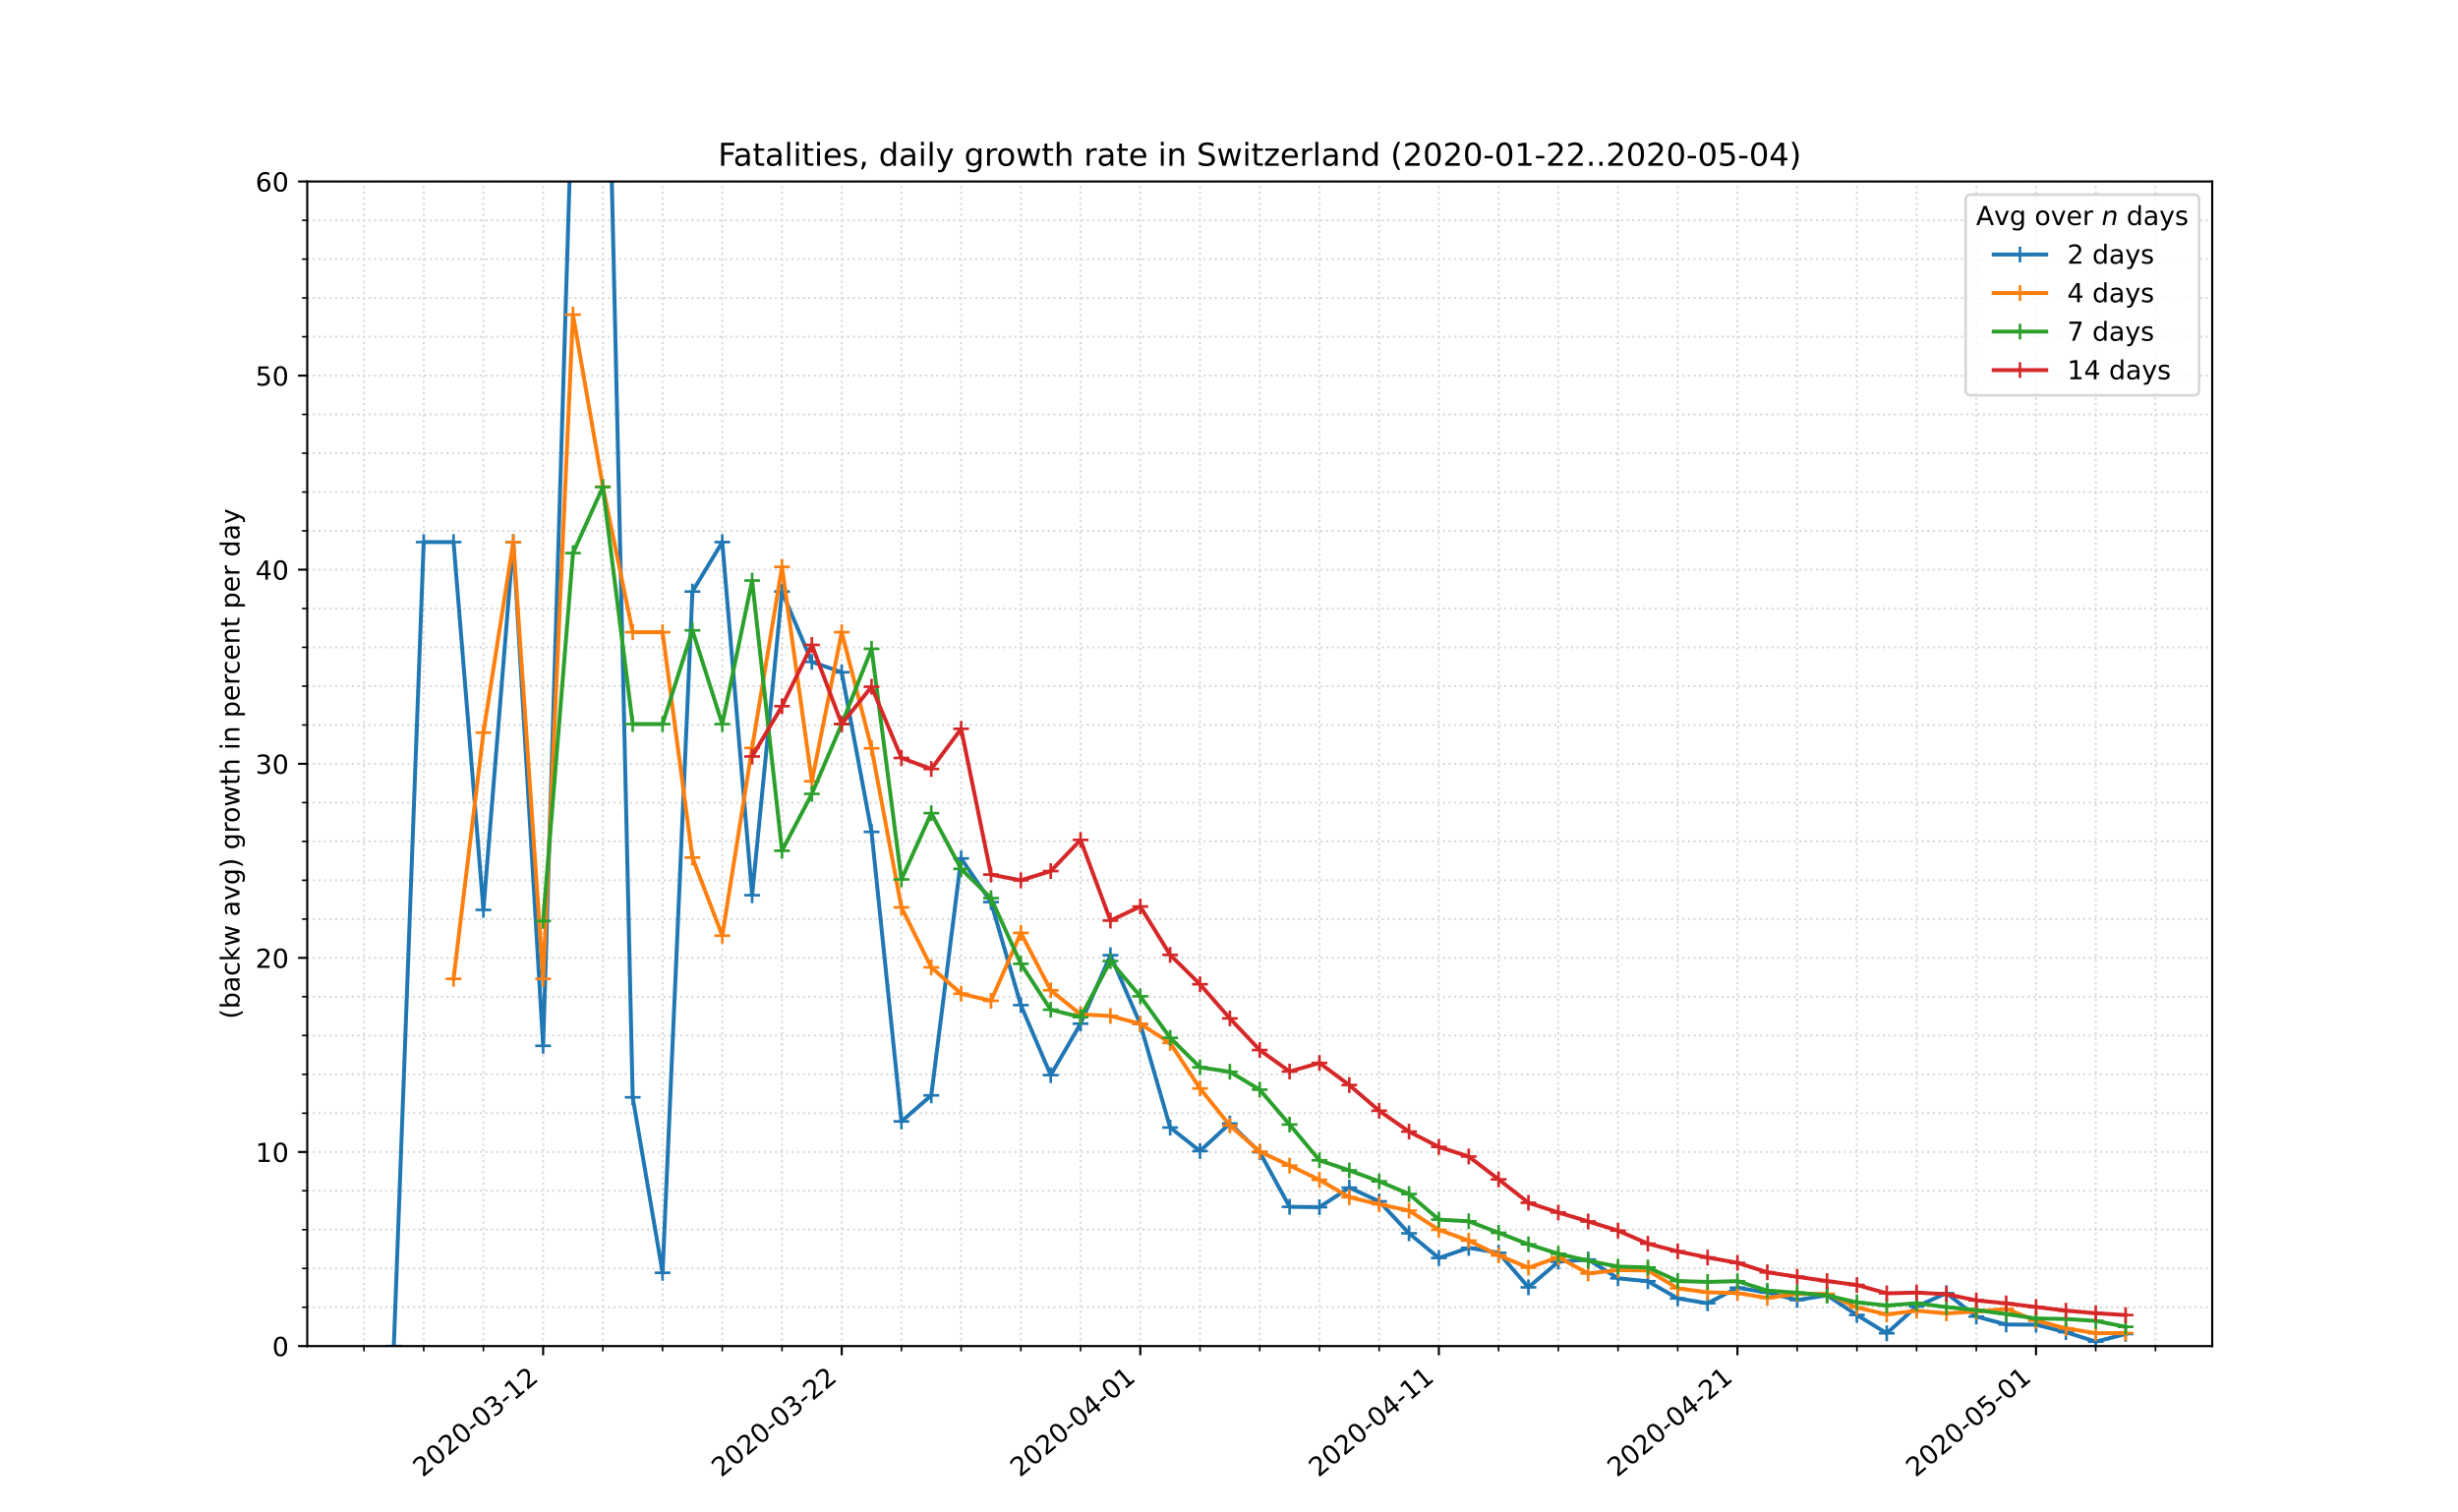 <?xml version="1.0" encoding="utf-8" standalone="no"?>
<!DOCTYPE svg PUBLIC "-//W3C//DTD SVG 1.1//EN"
  "http://www.w3.org/Graphics/SVG/1.1/DTD/svg11.dtd">
<!-- Created with matplotlib (https://matplotlib.org/) -->
<svg height="576pt" version="1.1" viewBox="0 0 936 576" width="936pt" xmlns="http://www.w3.org/2000/svg" xmlns:xlink="http://www.w3.org/1999/xlink">
 <defs>
  <style type="text/css">
*{stroke-linecap:butt;stroke-linejoin:round;}
  </style>
 </defs>
 <g id="figure_1">
  <g id="patch_1">
   <path d="M 0 576 
L 936 576 
L 936 0 
L 0 0 
z
" style="fill:#ffffff;"/>
  </g>
  <g id="axes_1">
   <g id="patch_2">
    <path d="M 117 512.64 
L 842.4 512.64 
L 842.4 69.12 
L 117 69.12 
z
" style="fill:#ffffff;"/>
   </g>
   <g id="matplotlib.axis_1">
    <g id="xtick_1">
     <g id="line2d_1">
      <path clip-path="url(#p20dc31b43f)" d="M 206.822 512.64 
L 206.822 69.12 
" style="fill:none;stroke:#d8dcd6;stroke-dasharray:0.8,1.32;stroke-dashoffset:0;stroke-width:0.8;"/>
     </g>
     <g id="line2d_2">
      <defs>
       <path d="M 0 0 
L 0 3.5 
" id="m2d25e9d354" style="stroke:#000000;stroke-width:0.8;"/>
      </defs>
      <g>
       <use style="stroke:#000000;stroke-width:0.8;" x="206.822" xlink:href="#m2d25e9d354" y="512.64"/>
      </g>
     </g>
     <g id="text_1">
      <!-- 2020-03-12 -->
      <defs>
       <path d="M 19.188 8.297 
L 53.609 8.297 
L 53.609 0 
L 7.328 0 
L 7.328 8.297 
Q 12.938 14.109 22.625 23.891 
Q 32.328 33.688 34.812 36.531 
Q 39.547 41.844 41.422 45.531 
Q 43.312 49.219 43.312 52.781 
Q 43.312 58.594 39.234 62.25 
Q 35.156 65.922 28.609 65.922 
Q 23.969 65.922 18.812 64.312 
Q 13.672 62.703 7.812 59.422 
L 7.812 69.391 
Q 13.766 71.781 18.938 73 
Q 24.125 74.219 28.422 74.219 
Q 39.75 74.219 46.484 68.547 
Q 53.219 62.891 53.219 53.422 
Q 53.219 48.922 51.531 44.891 
Q 49.859 40.875 45.406 35.406 
Q 44.188 33.984 37.641 27.219 
Q 31.109 20.453 19.188 8.297 
z
" id="DejaVuSans-50"/>
       <path d="M 31.781 66.406 
Q 24.172 66.406 20.328 58.906 
Q 16.5 51.422 16.5 36.375 
Q 16.5 21.391 20.328 13.891 
Q 24.172 6.391 31.781 6.391 
Q 39.453 6.391 43.281 13.891 
Q 47.125 21.391 47.125 36.375 
Q 47.125 51.422 43.281 58.906 
Q 39.453 66.406 31.781 66.406 
z
M 31.781 74.219 
Q 44.047 74.219 50.516 64.516 
Q 56.984 54.828 56.984 36.375 
Q 56.984 17.969 50.516 8.266 
Q 44.047 -1.422 31.781 -1.422 
Q 19.531 -1.422 13.062 8.266 
Q 6.594 17.969 6.594 36.375 
Q 6.594 54.828 13.062 64.516 
Q 19.531 74.219 31.781 74.219 
z
" id="DejaVuSans-48"/>
       <path d="M 4.891 31.391 
L 31.203 31.391 
L 31.203 23.391 
L 4.891 23.391 
z
" id="DejaVuSans-45"/>
       <path d="M 40.578 39.312 
Q 47.656 37.797 51.625 33 
Q 55.609 28.219 55.609 21.188 
Q 55.609 10.406 48.188 4.484 
Q 40.766 -1.422 27.094 -1.422 
Q 22.516 -1.422 17.656 -0.516 
Q 12.797 0.391 7.625 2.203 
L 7.625 11.719 
Q 11.719 9.328 16.594 8.109 
Q 21.484 6.891 26.812 6.891 
Q 36.078 6.891 40.938 10.547 
Q 45.797 14.203 45.797 21.188 
Q 45.797 27.641 41.281 31.266 
Q 36.766 34.906 28.719 34.906 
L 20.219 34.906 
L 20.219 43.016 
L 29.109 43.016 
Q 36.375 43.016 40.234 45.922 
Q 44.094 48.828 44.094 54.297 
Q 44.094 59.906 40.109 62.906 
Q 36.141 65.922 28.719 65.922 
Q 24.656 65.922 20.016 65.031 
Q 15.375 64.156 9.812 62.312 
L 9.812 71.094 
Q 15.438 72.656 20.344 73.438 
Q 25.25 74.219 29.594 74.219 
Q 40.828 74.219 47.359 69.109 
Q 53.906 64.016 53.906 55.328 
Q 53.906 49.266 50.438 45.094 
Q 46.969 40.922 40.578 39.312 
z
" id="DejaVuSans-51"/>
       <path d="M 12.406 8.297 
L 28.516 8.297 
L 28.516 63.922 
L 10.984 60.406 
L 10.984 69.391 
L 28.422 72.906 
L 38.281 72.906 
L 38.281 8.297 
L 54.391 8.297 
L 54.391 0 
L 12.406 0 
z
" id="DejaVuSans-49"/>
      </defs>
      <g transform="translate(160.966 562.817)rotate(-40)scale(0.1 -0.1)">
       <use xlink:href="#DejaVuSans-50"/>
       <use x="63.623" xlink:href="#DejaVuSans-48"/>
       <use x="127.246" xlink:href="#DejaVuSans-50"/>
       <use x="190.869" xlink:href="#DejaVuSans-48"/>
       <use x="254.492" xlink:href="#DejaVuSans-45"/>
       <use x="290.576" xlink:href="#DejaVuSans-48"/>
       <use x="354.199" xlink:href="#DejaVuSans-51"/>
       <use x="417.822" xlink:href="#DejaVuSans-45"/>
       <use x="453.906" xlink:href="#DejaVuSans-49"/>
       <use x="517.529" xlink:href="#DejaVuSans-50"/>
      </g>
     </g>
    </g>
    <g id="xtick_2">
     <g id="line2d_3">
      <path clip-path="url(#p20dc31b43f)" d="M 320.521 512.64 
L 320.521 69.12 
" style="fill:none;stroke:#d8dcd6;stroke-dasharray:0.8,1.32;stroke-dashoffset:0;stroke-width:0.8;"/>
     </g>
     <g id="line2d_4">
      <g>
       <use style="stroke:#000000;stroke-width:0.8;" x="320.521" xlink:href="#m2d25e9d354" y="512.64"/>
      </g>
     </g>
     <g id="text_2">
      <!-- 2020-03-22 -->
      <g transform="translate(274.665 562.817)rotate(-40)scale(0.1 -0.1)">
       <use xlink:href="#DejaVuSans-50"/>
       <use x="63.623" xlink:href="#DejaVuSans-48"/>
       <use x="127.246" xlink:href="#DejaVuSans-50"/>
       <use x="190.869" xlink:href="#DejaVuSans-48"/>
       <use x="254.492" xlink:href="#DejaVuSans-45"/>
       <use x="290.576" xlink:href="#DejaVuSans-48"/>
       <use x="354.199" xlink:href="#DejaVuSans-51"/>
       <use x="417.822" xlink:href="#DejaVuSans-45"/>
       <use x="453.906" xlink:href="#DejaVuSans-50"/>
       <use x="517.529" xlink:href="#DejaVuSans-50"/>
      </g>
     </g>
    </g>
    <g id="xtick_3">
     <g id="line2d_5">
      <path clip-path="url(#p20dc31b43f)" d="M 434.22 512.64 
L 434.22 69.12 
" style="fill:none;stroke:#d8dcd6;stroke-dasharray:0.8,1.32;stroke-dashoffset:0;stroke-width:0.8;"/>
     </g>
     <g id="line2d_6">
      <g>
       <use style="stroke:#000000;stroke-width:0.8;" x="434.22" xlink:href="#m2d25e9d354" y="512.64"/>
      </g>
     </g>
     <g id="text_3">
      <!-- 2020-04-01 -->
      <defs>
       <path d="M 37.797 64.312 
L 12.891 25.391 
L 37.797 25.391 
z
M 35.203 72.906 
L 47.609 72.906 
L 47.609 25.391 
L 58.016 25.391 
L 58.016 17.188 
L 47.609 17.188 
L 47.609 0 
L 37.797 0 
L 37.797 17.188 
L 4.891 17.188 
L 4.891 26.703 
z
" id="DejaVuSans-52"/>
      </defs>
      <g transform="translate(388.364 562.817)rotate(-40)scale(0.1 -0.1)">
       <use xlink:href="#DejaVuSans-50"/>
       <use x="63.623" xlink:href="#DejaVuSans-48"/>
       <use x="127.246" xlink:href="#DejaVuSans-50"/>
       <use x="190.869" xlink:href="#DejaVuSans-48"/>
       <use x="254.492" xlink:href="#DejaVuSans-45"/>
       <use x="290.576" xlink:href="#DejaVuSans-48"/>
       <use x="354.199" xlink:href="#DejaVuSans-52"/>
       <use x="417.822" xlink:href="#DejaVuSans-45"/>
       <use x="453.906" xlink:href="#DejaVuSans-48"/>
       <use x="517.529" xlink:href="#DejaVuSans-49"/>
      </g>
     </g>
    </g>
    <g id="xtick_4">
     <g id="line2d_7">
      <path clip-path="url(#p20dc31b43f)" d="M 547.919 512.64 
L 547.919 69.12 
" style="fill:none;stroke:#d8dcd6;stroke-dasharray:0.8,1.32;stroke-dashoffset:0;stroke-width:0.8;"/>
     </g>
     <g id="line2d_8">
      <g>
       <use style="stroke:#000000;stroke-width:0.8;" x="547.919" xlink:href="#m2d25e9d354" y="512.64"/>
      </g>
     </g>
     <g id="text_4">
      <!-- 2020-04-11 -->
      <g transform="translate(502.063 562.817)rotate(-40)scale(0.1 -0.1)">
       <use xlink:href="#DejaVuSans-50"/>
       <use x="63.623" xlink:href="#DejaVuSans-48"/>
       <use x="127.246" xlink:href="#DejaVuSans-50"/>
       <use x="190.869" xlink:href="#DejaVuSans-48"/>
       <use x="254.492" xlink:href="#DejaVuSans-45"/>
       <use x="290.576" xlink:href="#DejaVuSans-48"/>
       <use x="354.199" xlink:href="#DejaVuSans-52"/>
       <use x="417.822" xlink:href="#DejaVuSans-45"/>
       <use x="453.906" xlink:href="#DejaVuSans-49"/>
       <use x="517.529" xlink:href="#DejaVuSans-49"/>
      </g>
     </g>
    </g>
    <g id="xtick_5">
     <g id="line2d_9">
      <path clip-path="url(#p20dc31b43f)" d="M 661.618 512.64 
L 661.618 69.12 
" style="fill:none;stroke:#d8dcd6;stroke-dasharray:0.8,1.32;stroke-dashoffset:0;stroke-width:0.8;"/>
     </g>
     <g id="line2d_10">
      <g>
       <use style="stroke:#000000;stroke-width:0.8;" x="661.618" xlink:href="#m2d25e9d354" y="512.64"/>
      </g>
     </g>
     <g id="text_5">
      <!-- 2020-04-21 -->
      <g transform="translate(615.763 562.817)rotate(-40)scale(0.1 -0.1)">
       <use xlink:href="#DejaVuSans-50"/>
       <use x="63.623" xlink:href="#DejaVuSans-48"/>
       <use x="127.246" xlink:href="#DejaVuSans-50"/>
       <use x="190.869" xlink:href="#DejaVuSans-48"/>
       <use x="254.492" xlink:href="#DejaVuSans-45"/>
       <use x="290.576" xlink:href="#DejaVuSans-48"/>
       <use x="354.199" xlink:href="#DejaVuSans-52"/>
       <use x="417.822" xlink:href="#DejaVuSans-45"/>
       <use x="453.906" xlink:href="#DejaVuSans-50"/>
       <use x="517.529" xlink:href="#DejaVuSans-49"/>
      </g>
     </g>
    </g>
    <g id="xtick_6">
     <g id="line2d_11">
      <path clip-path="url(#p20dc31b43f)" d="M 775.318 512.64 
L 775.318 69.12 
" style="fill:none;stroke:#d8dcd6;stroke-dasharray:0.8,1.32;stroke-dashoffset:0;stroke-width:0.8;"/>
     </g>
     <g id="line2d_12">
      <g>
       <use style="stroke:#000000;stroke-width:0.8;" x="775.318" xlink:href="#m2d25e9d354" y="512.64"/>
      </g>
     </g>
     <g id="text_6">
      <!-- 2020-05-01 -->
      <defs>
       <path d="M 10.797 72.906 
L 49.516 72.906 
L 49.516 64.594 
L 19.828 64.594 
L 19.828 46.734 
Q 21.969 47.469 24.109 47.828 
Q 26.266 48.188 28.422 48.188 
Q 40.625 48.188 47.75 41.5 
Q 54.891 34.812 54.891 23.391 
Q 54.891 11.625 47.562 5.094 
Q 40.234 -1.422 26.906 -1.422 
Q 22.312 -1.422 17.547 -0.641 
Q 12.797 0.141 7.719 1.703 
L 7.719 11.625 
Q 12.109 9.234 16.797 8.062 
Q 21.484 6.891 26.703 6.891 
Q 35.156 6.891 40.078 11.328 
Q 45.016 15.766 45.016 23.391 
Q 45.016 31 40.078 35.438 
Q 35.156 39.891 26.703 39.891 
Q 22.75 39.891 18.812 39.016 
Q 14.891 38.141 10.797 36.281 
z
" id="DejaVuSans-53"/>
      </defs>
      <g transform="translate(729.462 562.817)rotate(-40)scale(0.1 -0.1)">
       <use xlink:href="#DejaVuSans-50"/>
       <use x="63.623" xlink:href="#DejaVuSans-48"/>
       <use x="127.246" xlink:href="#DejaVuSans-50"/>
       <use x="190.869" xlink:href="#DejaVuSans-48"/>
       <use x="254.492" xlink:href="#DejaVuSans-45"/>
       <use x="290.576" xlink:href="#DejaVuSans-48"/>
       <use x="354.199" xlink:href="#DejaVuSans-53"/>
       <use x="417.822" xlink:href="#DejaVuSans-45"/>
       <use x="453.906" xlink:href="#DejaVuSans-48"/>
       <use x="517.529" xlink:href="#DejaVuSans-49"/>
      </g>
     </g>
    </g>
    <g id="xtick_7">
     <g id="line2d_13">
      <path clip-path="url(#p20dc31b43f)" d="M 138.603 512.64 
L 138.603 69.12 
" style="fill:none;stroke:#d8dcd6;stroke-dasharray:0.8,1.32;stroke-dashoffset:0;stroke-width:0.8;"/>
     </g>
     <g id="line2d_14">
      <defs>
       <path d="M 0 0 
L 0 2 
" id="mcc7be56efc" style="stroke:#000000;stroke-width:0.6;"/>
      </defs>
      <g>
       <use style="stroke:#000000;stroke-width:0.6;" x="138.603" xlink:href="#mcc7be56efc" y="512.64"/>
      </g>
     </g>
    </g>
    <g id="xtick_8">
     <g id="line2d_15">
      <path clip-path="url(#p20dc31b43f)" d="M 161.343 512.64 
L 161.343 69.12 
" style="fill:none;stroke:#d8dcd6;stroke-dasharray:0.8,1.32;stroke-dashoffset:0;stroke-width:0.8;"/>
     </g>
     <g id="line2d_16">
      <g>
       <use style="stroke:#000000;stroke-width:0.6;" x="161.343" xlink:href="#mcc7be56efc" y="512.64"/>
      </g>
     </g>
    </g>
    <g id="xtick_9">
     <g id="line2d_17">
      <path clip-path="url(#p20dc31b43f)" d="M 184.082 512.64 
L 184.082 69.12 
" style="fill:none;stroke:#d8dcd6;stroke-dasharray:0.8,1.32;stroke-dashoffset:0;stroke-width:0.8;"/>
     </g>
     <g id="line2d_18">
      <g>
       <use style="stroke:#000000;stroke-width:0.6;" x="184.082" xlink:href="#mcc7be56efc" y="512.64"/>
      </g>
     </g>
    </g>
    <g id="xtick_10">
     <g id="line2d_19">
      <path clip-path="url(#p20dc31b43f)" d="M 229.562 512.64 
L 229.562 69.12 
" style="fill:none;stroke:#d8dcd6;stroke-dasharray:0.8,1.32;stroke-dashoffset:0;stroke-width:0.8;"/>
     </g>
     <g id="line2d_20">
      <g>
       <use style="stroke:#000000;stroke-width:0.6;" x="229.562" xlink:href="#mcc7be56efc" y="512.64"/>
      </g>
     </g>
    </g>
    <g id="xtick_11">
     <g id="line2d_21">
      <path clip-path="url(#p20dc31b43f)" d="M 252.302 512.64 
L 252.302 69.12 
" style="fill:none;stroke:#d8dcd6;stroke-dasharray:0.8,1.32;stroke-dashoffset:0;stroke-width:0.8;"/>
     </g>
     <g id="line2d_22">
      <g>
       <use style="stroke:#000000;stroke-width:0.6;" x="252.302" xlink:href="#mcc7be56efc" y="512.64"/>
      </g>
     </g>
    </g>
    <g id="xtick_12">
     <g id="line2d_23">
      <path clip-path="url(#p20dc31b43f)" d="M 275.042 512.64 
L 275.042 69.12 
" style="fill:none;stroke:#d8dcd6;stroke-dasharray:0.8,1.32;stroke-dashoffset:0;stroke-width:0.8;"/>
     </g>
     <g id="line2d_24">
      <g>
       <use style="stroke:#000000;stroke-width:0.6;" x="275.042" xlink:href="#mcc7be56efc" y="512.64"/>
      </g>
     </g>
    </g>
    <g id="xtick_13">
     <g id="line2d_25">
      <path clip-path="url(#p20dc31b43f)" d="M 297.782 512.64 
L 297.782 69.12 
" style="fill:none;stroke:#d8dcd6;stroke-dasharray:0.8,1.32;stroke-dashoffset:0;stroke-width:0.8;"/>
     </g>
     <g id="line2d_26">
      <g>
       <use style="stroke:#000000;stroke-width:0.6;" x="297.782" xlink:href="#mcc7be56efc" y="512.64"/>
      </g>
     </g>
    </g>
    <g id="xtick_14">
     <g id="line2d_27">
      <path clip-path="url(#p20dc31b43f)" d="M 343.261 512.64 
L 343.261 69.12 
" style="fill:none;stroke:#d8dcd6;stroke-dasharray:0.8,1.32;stroke-dashoffset:0;stroke-width:0.8;"/>
     </g>
     <g id="line2d_28">
      <g>
       <use style="stroke:#000000;stroke-width:0.6;" x="343.261" xlink:href="#mcc7be56efc" y="512.64"/>
      </g>
     </g>
    </g>
    <g id="xtick_15">
     <g id="line2d_29">
      <path clip-path="url(#p20dc31b43f)" d="M 366.001 512.64 
L 366.001 69.12 
" style="fill:none;stroke:#d8dcd6;stroke-dasharray:0.8,1.32;stroke-dashoffset:0;stroke-width:0.8;"/>
     </g>
     <g id="line2d_30">
      <g>
       <use style="stroke:#000000;stroke-width:0.6;" x="366.001" xlink:href="#mcc7be56efc" y="512.64"/>
      </g>
     </g>
    </g>
    <g id="xtick_16">
     <g id="line2d_31">
      <path clip-path="url(#p20dc31b43f)" d="M 388.741 512.64 
L 388.741 69.12 
" style="fill:none;stroke:#d8dcd6;stroke-dasharray:0.8,1.32;stroke-dashoffset:0;stroke-width:0.8;"/>
     </g>
     <g id="line2d_32">
      <g>
       <use style="stroke:#000000;stroke-width:0.6;" x="388.741" xlink:href="#mcc7be56efc" y="512.64"/>
      </g>
     </g>
    </g>
    <g id="xtick_17">
     <g id="line2d_33">
      <path clip-path="url(#p20dc31b43f)" d="M 411.481 512.64 
L 411.481 69.12 
" style="fill:none;stroke:#d8dcd6;stroke-dasharray:0.8,1.32;stroke-dashoffset:0;stroke-width:0.8;"/>
     </g>
     <g id="line2d_34">
      <g>
       <use style="stroke:#000000;stroke-width:0.6;" x="411.481" xlink:href="#mcc7be56efc" y="512.64"/>
      </g>
     </g>
    </g>
    <g id="xtick_18">
     <g id="line2d_35">
      <path clip-path="url(#p20dc31b43f)" d="M 456.96 512.64 
L 456.96 69.12 
" style="fill:none;stroke:#d8dcd6;stroke-dasharray:0.8,1.32;stroke-dashoffset:0;stroke-width:0.8;"/>
     </g>
     <g id="line2d_36">
      <g>
       <use style="stroke:#000000;stroke-width:0.6;" x="456.96" xlink:href="#mcc7be56efc" y="512.64"/>
      </g>
     </g>
    </g>
    <g id="xtick_19">
     <g id="line2d_37">
      <path clip-path="url(#p20dc31b43f)" d="M 479.7 512.64 
L 479.7 69.12 
" style="fill:none;stroke:#d8dcd6;stroke-dasharray:0.8,1.32;stroke-dashoffset:0;stroke-width:0.8;"/>
     </g>
     <g id="line2d_38">
      <g>
       <use style="stroke:#000000;stroke-width:0.6;" x="479.7" xlink:href="#mcc7be56efc" y="512.64"/>
      </g>
     </g>
    </g>
    <g id="xtick_20">
     <g id="line2d_39">
      <path clip-path="url(#p20dc31b43f)" d="M 502.44 512.64 
L 502.44 69.12 
" style="fill:none;stroke:#d8dcd6;stroke-dasharray:0.8,1.32;stroke-dashoffset:0;stroke-width:0.8;"/>
     </g>
     <g id="line2d_40">
      <g>
       <use style="stroke:#000000;stroke-width:0.6;" x="502.44" xlink:href="#mcc7be56efc" y="512.64"/>
      </g>
     </g>
    </g>
    <g id="xtick_21">
     <g id="line2d_41">
      <path clip-path="url(#p20dc31b43f)" d="M 525.18 512.64 
L 525.18 69.12 
" style="fill:none;stroke:#d8dcd6;stroke-dasharray:0.8,1.32;stroke-dashoffset:0;stroke-width:0.8;"/>
     </g>
     <g id="line2d_42">
      <g>
       <use style="stroke:#000000;stroke-width:0.6;" x="525.18" xlink:href="#mcc7be56efc" y="512.64"/>
      </g>
     </g>
    </g>
    <g id="xtick_22">
     <g id="line2d_43">
      <path clip-path="url(#p20dc31b43f)" d="M 570.659 512.64 
L 570.659 69.12 
" style="fill:none;stroke:#d8dcd6;stroke-dasharray:0.8,1.32;stroke-dashoffset:0;stroke-width:0.8;"/>
     </g>
     <g id="line2d_44">
      <g>
       <use style="stroke:#000000;stroke-width:0.6;" x="570.659" xlink:href="#mcc7be56efc" y="512.64"/>
      </g>
     </g>
    </g>
    <g id="xtick_23">
     <g id="line2d_45">
      <path clip-path="url(#p20dc31b43f)" d="M 593.399 512.64 
L 593.399 69.12 
" style="fill:none;stroke:#d8dcd6;stroke-dasharray:0.8,1.32;stroke-dashoffset:0;stroke-width:0.8;"/>
     </g>
     <g id="line2d_46">
      <g>
       <use style="stroke:#000000;stroke-width:0.6;" x="593.399" xlink:href="#mcc7be56efc" y="512.64"/>
      </g>
     </g>
    </g>
    <g id="xtick_24">
     <g id="line2d_47">
      <path clip-path="url(#p20dc31b43f)" d="M 616.139 512.64 
L 616.139 69.12 
" style="fill:none;stroke:#d8dcd6;stroke-dasharray:0.8,1.32;stroke-dashoffset:0;stroke-width:0.8;"/>
     </g>
     <g id="line2d_48">
      <g>
       <use style="stroke:#000000;stroke-width:0.6;" x="616.139" xlink:href="#mcc7be56efc" y="512.64"/>
      </g>
     </g>
    </g>
    <g id="xtick_25">
     <g id="line2d_49">
      <path clip-path="url(#p20dc31b43f)" d="M 638.879 512.64 
L 638.879 69.12 
" style="fill:none;stroke:#d8dcd6;stroke-dasharray:0.8,1.32;stroke-dashoffset:0;stroke-width:0.8;"/>
     </g>
     <g id="line2d_50">
      <g>
       <use style="stroke:#000000;stroke-width:0.6;" x="638.879" xlink:href="#mcc7be56efc" y="512.64"/>
      </g>
     </g>
    </g>
    <g id="xtick_26">
     <g id="line2d_51">
      <path clip-path="url(#p20dc31b43f)" d="M 684.358 512.64 
L 684.358 69.12 
" style="fill:none;stroke:#d8dcd6;stroke-dasharray:0.8,1.32;stroke-dashoffset:0;stroke-width:0.8;"/>
     </g>
     <g id="line2d_52">
      <g>
       <use style="stroke:#000000;stroke-width:0.6;" x="684.358" xlink:href="#mcc7be56efc" y="512.64"/>
      </g>
     </g>
    </g>
    <g id="xtick_27">
     <g id="line2d_53">
      <path clip-path="url(#p20dc31b43f)" d="M 707.098 512.64 
L 707.098 69.12 
" style="fill:none;stroke:#d8dcd6;stroke-dasharray:0.8,1.32;stroke-dashoffset:0;stroke-width:0.8;"/>
     </g>
     <g id="line2d_54">
      <g>
       <use style="stroke:#000000;stroke-width:0.6;" x="707.098" xlink:href="#mcc7be56efc" y="512.64"/>
      </g>
     </g>
    </g>
    <g id="xtick_28">
     <g id="line2d_55">
      <path clip-path="url(#p20dc31b43f)" d="M 729.838 512.64 
L 729.838 69.12 
" style="fill:none;stroke:#d8dcd6;stroke-dasharray:0.8,1.32;stroke-dashoffset:0;stroke-width:0.8;"/>
     </g>
     <g id="line2d_56">
      <g>
       <use style="stroke:#000000;stroke-width:0.6;" x="729.838" xlink:href="#mcc7be56efc" y="512.64"/>
      </g>
     </g>
    </g>
    <g id="xtick_29">
     <g id="line2d_57">
      <path clip-path="url(#p20dc31b43f)" d="M 752.578 512.64 
L 752.578 69.12 
" style="fill:none;stroke:#d8dcd6;stroke-dasharray:0.8,1.32;stroke-dashoffset:0;stroke-width:0.8;"/>
     </g>
     <g id="line2d_58">
      <g>
       <use style="stroke:#000000;stroke-width:0.6;" x="752.578" xlink:href="#mcc7be56efc" y="512.64"/>
      </g>
     </g>
    </g>
    <g id="xtick_30">
     <g id="line2d_59">
      <path clip-path="url(#p20dc31b43f)" d="M 798.057 512.64 
L 798.057 69.12 
" style="fill:none;stroke:#d8dcd6;stroke-dasharray:0.8,1.32;stroke-dashoffset:0;stroke-width:0.8;"/>
     </g>
     <g id="line2d_60">
      <g>
       <use style="stroke:#000000;stroke-width:0.6;" x="798.057" xlink:href="#mcc7be56efc" y="512.64"/>
      </g>
     </g>
    </g>
    <g id="xtick_31">
     <g id="line2d_61">
      <path clip-path="url(#p20dc31b43f)" d="M 820.797 512.64 
L 820.797 69.12 
" style="fill:none;stroke:#d8dcd6;stroke-dasharray:0.8,1.32;stroke-dashoffset:0;stroke-width:0.8;"/>
     </g>
     <g id="line2d_62">
      <g>
       <use style="stroke:#000000;stroke-width:0.6;" x="820.797" xlink:href="#mcc7be56efc" y="512.64"/>
      </g>
     </g>
    </g>
   </g>
   <g id="matplotlib.axis_2">
    <g id="ytick_1">
     <g id="line2d_63">
      <path clip-path="url(#p20dc31b43f)" d="M 117 512.64 
L 842.4 512.64 
" style="fill:none;stroke:#d8dcd6;stroke-dasharray:0.8,1.32;stroke-dashoffset:0;stroke-width:0.8;"/>
     </g>
     <g id="line2d_64">
      <defs>
       <path d="M 0 0 
L -3.5 0 
" id="m2935f27c6c" style="stroke:#000000;stroke-width:0.8;"/>
      </defs>
      <g>
       <use style="stroke:#000000;stroke-width:0.8;" x="117" xlink:href="#m2935f27c6c" y="512.64"/>
      </g>
     </g>
     <g id="text_7">
      <!-- 0 -->
      <g transform="translate(103.638 516.439)scale(0.1 -0.1)">
       <use xlink:href="#DejaVuSans-48"/>
      </g>
     </g>
    </g>
    <g id="ytick_2">
     <g id="line2d_65">
      <path clip-path="url(#p20dc31b43f)" d="M 117 438.72 
L 842.4 438.72 
" style="fill:none;stroke:#d8dcd6;stroke-dasharray:0.8,1.32;stroke-dashoffset:0;stroke-width:0.8;"/>
     </g>
     <g id="line2d_66">
      <g>
       <use style="stroke:#000000;stroke-width:0.8;" x="117" xlink:href="#m2935f27c6c" y="438.72"/>
      </g>
     </g>
     <g id="text_8">
      <!-- 10 -->
      <g transform="translate(97.275 442.519)scale(0.1 -0.1)">
       <use xlink:href="#DejaVuSans-49"/>
       <use x="63.623" xlink:href="#DejaVuSans-48"/>
      </g>
     </g>
    </g>
    <g id="ytick_3">
     <g id="line2d_67">
      <path clip-path="url(#p20dc31b43f)" d="M 117 364.8 
L 842.4 364.8 
" style="fill:none;stroke:#d8dcd6;stroke-dasharray:0.8,1.32;stroke-dashoffset:0;stroke-width:0.8;"/>
     </g>
     <g id="line2d_68">
      <g>
       <use style="stroke:#000000;stroke-width:0.8;" x="117" xlink:href="#m2935f27c6c" y="364.8"/>
      </g>
     </g>
     <g id="text_9">
      <!-- 20 -->
      <g transform="translate(97.275 368.599)scale(0.1 -0.1)">
       <use xlink:href="#DejaVuSans-50"/>
       <use x="63.623" xlink:href="#DejaVuSans-48"/>
      </g>
     </g>
    </g>
    <g id="ytick_4">
     <g id="line2d_69">
      <path clip-path="url(#p20dc31b43f)" d="M 117 290.88 
L 842.4 290.88 
" style="fill:none;stroke:#d8dcd6;stroke-dasharray:0.8,1.32;stroke-dashoffset:0;stroke-width:0.8;"/>
     </g>
     <g id="line2d_70">
      <g>
       <use style="stroke:#000000;stroke-width:0.8;" x="117" xlink:href="#m2935f27c6c" y="290.88"/>
      </g>
     </g>
     <g id="text_10">
      <!-- 30 -->
      <g transform="translate(97.275 294.679)scale(0.1 -0.1)">
       <use xlink:href="#DejaVuSans-51"/>
       <use x="63.623" xlink:href="#DejaVuSans-48"/>
      </g>
     </g>
    </g>
    <g id="ytick_5">
     <g id="line2d_71">
      <path clip-path="url(#p20dc31b43f)" d="M 117 216.96 
L 842.4 216.96 
" style="fill:none;stroke:#d8dcd6;stroke-dasharray:0.8,1.32;stroke-dashoffset:0;stroke-width:0.8;"/>
     </g>
     <g id="line2d_72">
      <g>
       <use style="stroke:#000000;stroke-width:0.8;" x="117" xlink:href="#m2935f27c6c" y="216.96"/>
      </g>
     </g>
     <g id="text_11">
      <!-- 40 -->
      <g transform="translate(97.275 220.759)scale(0.1 -0.1)">
       <use xlink:href="#DejaVuSans-52"/>
       <use x="63.623" xlink:href="#DejaVuSans-48"/>
      </g>
     </g>
    </g>
    <g id="ytick_6">
     <g id="line2d_73">
      <path clip-path="url(#p20dc31b43f)" d="M 117 143.04 
L 842.4 143.04 
" style="fill:none;stroke:#d8dcd6;stroke-dasharray:0.8,1.32;stroke-dashoffset:0;stroke-width:0.8;"/>
     </g>
     <g id="line2d_74">
      <g>
       <use style="stroke:#000000;stroke-width:0.8;" x="117" xlink:href="#m2935f27c6c" y="143.04"/>
      </g>
     </g>
     <g id="text_12">
      <!-- 50 -->
      <g transform="translate(97.275 146.839)scale(0.1 -0.1)">
       <use xlink:href="#DejaVuSans-53"/>
       <use x="63.623" xlink:href="#DejaVuSans-48"/>
      </g>
     </g>
    </g>
    <g id="ytick_7">
     <g id="line2d_75">
      <path clip-path="url(#p20dc31b43f)" d="M 117 69.12 
L 842.4 69.12 
" style="fill:none;stroke:#d8dcd6;stroke-dasharray:0.8,1.32;stroke-dashoffset:0;stroke-width:0.8;"/>
     </g>
     <g id="line2d_76">
      <g>
       <use style="stroke:#000000;stroke-width:0.8;" x="117" xlink:href="#m2935f27c6c" y="69.12"/>
      </g>
     </g>
     <g id="text_13">
      <!-- 60 -->
      <defs>
       <path d="M 33.016 40.375 
Q 26.375 40.375 22.484 35.828 
Q 18.609 31.297 18.609 23.391 
Q 18.609 15.531 22.484 10.953 
Q 26.375 6.391 33.016 6.391 
Q 39.656 6.391 43.531 10.953 
Q 47.406 15.531 47.406 23.391 
Q 47.406 31.297 43.531 35.828 
Q 39.656 40.375 33.016 40.375 
z
M 52.594 71.297 
L 52.594 62.312 
Q 48.875 64.062 45.094 64.984 
Q 41.312 65.922 37.594 65.922 
Q 27.828 65.922 22.672 59.328 
Q 17.531 52.734 16.797 39.406 
Q 19.672 43.656 24.016 45.922 
Q 28.375 48.188 33.594 48.188 
Q 44.578 48.188 50.953 41.516 
Q 57.328 34.859 57.328 23.391 
Q 57.328 12.156 50.688 5.359 
Q 44.047 -1.422 33.016 -1.422 
Q 20.359 -1.422 13.672 8.266 
Q 6.984 17.969 6.984 36.375 
Q 6.984 53.656 15.188 63.938 
Q 23.391 74.219 37.203 74.219 
Q 40.922 74.219 44.703 73.484 
Q 48.484 72.75 52.594 71.297 
z
" id="DejaVuSans-54"/>
      </defs>
      <g transform="translate(97.275 72.919)scale(0.1 -0.1)">
       <use xlink:href="#DejaVuSans-54"/>
       <use x="63.623" xlink:href="#DejaVuSans-48"/>
      </g>
     </g>
    </g>
    <g id="ytick_8">
     <g id="line2d_77">
      <path clip-path="url(#p20dc31b43f)" d="M 117 497.856 
L 842.4 497.856 
" style="fill:none;stroke:#d8dcd6;stroke-dasharray:0.8,1.32;stroke-dashoffset:0;stroke-width:0.8;"/>
     </g>
     <g id="line2d_78">
      <defs>
       <path d="M 0 0 
L -2 0 
" id="mff119dc094" style="stroke:#000000;stroke-width:0.6;"/>
      </defs>
      <g>
       <use style="stroke:#000000;stroke-width:0.6;" x="117" xlink:href="#mff119dc094" y="497.856"/>
      </g>
     </g>
    </g>
    <g id="ytick_9">
     <g id="line2d_79">
      <path clip-path="url(#p20dc31b43f)" d="M 117 483.072 
L 842.4 483.072 
" style="fill:none;stroke:#d8dcd6;stroke-dasharray:0.8,1.32;stroke-dashoffset:0;stroke-width:0.8;"/>
     </g>
     <g id="line2d_80">
      <g>
       <use style="stroke:#000000;stroke-width:0.6;" x="117" xlink:href="#mff119dc094" y="483.072"/>
      </g>
     </g>
    </g>
    <g id="ytick_10">
     <g id="line2d_81">
      <path clip-path="url(#p20dc31b43f)" d="M 117 468.288 
L 842.4 468.288 
" style="fill:none;stroke:#d8dcd6;stroke-dasharray:0.8,1.32;stroke-dashoffset:0;stroke-width:0.8;"/>
     </g>
     <g id="line2d_82">
      <g>
       <use style="stroke:#000000;stroke-width:0.6;" x="117" xlink:href="#mff119dc094" y="468.288"/>
      </g>
     </g>
    </g>
    <g id="ytick_11">
     <g id="line2d_83">
      <path clip-path="url(#p20dc31b43f)" d="M 117 453.504 
L 842.4 453.504 
" style="fill:none;stroke:#d8dcd6;stroke-dasharray:0.8,1.32;stroke-dashoffset:0;stroke-width:0.8;"/>
     </g>
     <g id="line2d_84">
      <g>
       <use style="stroke:#000000;stroke-width:0.6;" x="117" xlink:href="#mff119dc094" y="453.504"/>
      </g>
     </g>
    </g>
    <g id="ytick_12">
     <g id="line2d_85">
      <path clip-path="url(#p20dc31b43f)" d="M 117 423.936 
L 842.4 423.936 
" style="fill:none;stroke:#d8dcd6;stroke-dasharray:0.8,1.32;stroke-dashoffset:0;stroke-width:0.8;"/>
     </g>
     <g id="line2d_86">
      <g>
       <use style="stroke:#000000;stroke-width:0.6;" x="117" xlink:href="#mff119dc094" y="423.936"/>
      </g>
     </g>
    </g>
    <g id="ytick_13">
     <g id="line2d_87">
      <path clip-path="url(#p20dc31b43f)" d="M 117 409.152 
L 842.4 409.152 
" style="fill:none;stroke:#d8dcd6;stroke-dasharray:0.8,1.32;stroke-dashoffset:0;stroke-width:0.8;"/>
     </g>
     <g id="line2d_88">
      <g>
       <use style="stroke:#000000;stroke-width:0.6;" x="117" xlink:href="#mff119dc094" y="409.152"/>
      </g>
     </g>
    </g>
    <g id="ytick_14">
     <g id="line2d_89">
      <path clip-path="url(#p20dc31b43f)" d="M 117 394.368 
L 842.4 394.368 
" style="fill:none;stroke:#d8dcd6;stroke-dasharray:0.8,1.32;stroke-dashoffset:0;stroke-width:0.8;"/>
     </g>
     <g id="line2d_90">
      <g>
       <use style="stroke:#000000;stroke-width:0.6;" x="117" xlink:href="#mff119dc094" y="394.368"/>
      </g>
     </g>
    </g>
    <g id="ytick_15">
     <g id="line2d_91">
      <path clip-path="url(#p20dc31b43f)" d="M 117 379.584 
L 842.4 379.584 
" style="fill:none;stroke:#d8dcd6;stroke-dasharray:0.8,1.32;stroke-dashoffset:0;stroke-width:0.8;"/>
     </g>
     <g id="line2d_92">
      <g>
       <use style="stroke:#000000;stroke-width:0.6;" x="117" xlink:href="#mff119dc094" y="379.584"/>
      </g>
     </g>
    </g>
    <g id="ytick_16">
     <g id="line2d_93">
      <path clip-path="url(#p20dc31b43f)" d="M 117 350.016 
L 842.4 350.016 
" style="fill:none;stroke:#d8dcd6;stroke-dasharray:0.8,1.32;stroke-dashoffset:0;stroke-width:0.8;"/>
     </g>
     <g id="line2d_94">
      <g>
       <use style="stroke:#000000;stroke-width:0.6;" x="117" xlink:href="#mff119dc094" y="350.016"/>
      </g>
     </g>
    </g>
    <g id="ytick_17">
     <g id="line2d_95">
      <path clip-path="url(#p20dc31b43f)" d="M 117 335.232 
L 842.4 335.232 
" style="fill:none;stroke:#d8dcd6;stroke-dasharray:0.8,1.32;stroke-dashoffset:0;stroke-width:0.8;"/>
     </g>
     <g id="line2d_96">
      <g>
       <use style="stroke:#000000;stroke-width:0.6;" x="117" xlink:href="#mff119dc094" y="335.232"/>
      </g>
     </g>
    </g>
    <g id="ytick_18">
     <g id="line2d_97">
      <path clip-path="url(#p20dc31b43f)" d="M 117 320.448 
L 842.4 320.448 
" style="fill:none;stroke:#d8dcd6;stroke-dasharray:0.8,1.32;stroke-dashoffset:0;stroke-width:0.8;"/>
     </g>
     <g id="line2d_98">
      <g>
       <use style="stroke:#000000;stroke-width:0.6;" x="117" xlink:href="#mff119dc094" y="320.448"/>
      </g>
     </g>
    </g>
    <g id="ytick_19">
     <g id="line2d_99">
      <path clip-path="url(#p20dc31b43f)" d="M 117 305.664 
L 842.4 305.664 
" style="fill:none;stroke:#d8dcd6;stroke-dasharray:0.8,1.32;stroke-dashoffset:0;stroke-width:0.8;"/>
     </g>
     <g id="line2d_100">
      <g>
       <use style="stroke:#000000;stroke-width:0.6;" x="117" xlink:href="#mff119dc094" y="305.664"/>
      </g>
     </g>
    </g>
    <g id="ytick_20">
     <g id="line2d_101">
      <path clip-path="url(#p20dc31b43f)" d="M 117 276.096 
L 842.4 276.096 
" style="fill:none;stroke:#d8dcd6;stroke-dasharray:0.8,1.32;stroke-dashoffset:0;stroke-width:0.8;"/>
     </g>
     <g id="line2d_102">
      <g>
       <use style="stroke:#000000;stroke-width:0.6;" x="117" xlink:href="#mff119dc094" y="276.096"/>
      </g>
     </g>
    </g>
    <g id="ytick_21">
     <g id="line2d_103">
      <path clip-path="url(#p20dc31b43f)" d="M 117 261.312 
L 842.4 261.312 
" style="fill:none;stroke:#d8dcd6;stroke-dasharray:0.8,1.32;stroke-dashoffset:0;stroke-width:0.8;"/>
     </g>
     <g id="line2d_104">
      <g>
       <use style="stroke:#000000;stroke-width:0.6;" x="117" xlink:href="#mff119dc094" y="261.312"/>
      </g>
     </g>
    </g>
    <g id="ytick_22">
     <g id="line2d_105">
      <path clip-path="url(#p20dc31b43f)" d="M 117 246.528 
L 842.4 246.528 
" style="fill:none;stroke:#d8dcd6;stroke-dasharray:0.8,1.32;stroke-dashoffset:0;stroke-width:0.8;"/>
     </g>
     <g id="line2d_106">
      <g>
       <use style="stroke:#000000;stroke-width:0.6;" x="117" xlink:href="#mff119dc094" y="246.528"/>
      </g>
     </g>
    </g>
    <g id="ytick_23">
     <g id="line2d_107">
      <path clip-path="url(#p20dc31b43f)" d="M 117 231.744 
L 842.4 231.744 
" style="fill:none;stroke:#d8dcd6;stroke-dasharray:0.8,1.32;stroke-dashoffset:0;stroke-width:0.8;"/>
     </g>
     <g id="line2d_108">
      <g>
       <use style="stroke:#000000;stroke-width:0.6;" x="117" xlink:href="#mff119dc094" y="231.744"/>
      </g>
     </g>
    </g>
    <g id="ytick_24">
     <g id="line2d_109">
      <path clip-path="url(#p20dc31b43f)" d="M 117 202.176 
L 842.4 202.176 
" style="fill:none;stroke:#d8dcd6;stroke-dasharray:0.8,1.32;stroke-dashoffset:0;stroke-width:0.8;"/>
     </g>
     <g id="line2d_110">
      <g>
       <use style="stroke:#000000;stroke-width:0.6;" x="117" xlink:href="#mff119dc094" y="202.176"/>
      </g>
     </g>
    </g>
    <g id="ytick_25">
     <g id="line2d_111">
      <path clip-path="url(#p20dc31b43f)" d="M 117 187.392 
L 842.4 187.392 
" style="fill:none;stroke:#d8dcd6;stroke-dasharray:0.8,1.32;stroke-dashoffset:0;stroke-width:0.8;"/>
     </g>
     <g id="line2d_112">
      <g>
       <use style="stroke:#000000;stroke-width:0.6;" x="117" xlink:href="#mff119dc094" y="187.392"/>
      </g>
     </g>
    </g>
    <g id="ytick_26">
     <g id="line2d_113">
      <path clip-path="url(#p20dc31b43f)" d="M 117 172.608 
L 842.4 172.608 
" style="fill:none;stroke:#d8dcd6;stroke-dasharray:0.8,1.32;stroke-dashoffset:0;stroke-width:0.8;"/>
     </g>
     <g id="line2d_114">
      <g>
       <use style="stroke:#000000;stroke-width:0.6;" x="117" xlink:href="#mff119dc094" y="172.608"/>
      </g>
     </g>
    </g>
    <g id="ytick_27">
     <g id="line2d_115">
      <path clip-path="url(#p20dc31b43f)" d="M 117 157.824 
L 842.4 157.824 
" style="fill:none;stroke:#d8dcd6;stroke-dasharray:0.8,1.32;stroke-dashoffset:0;stroke-width:0.8;"/>
     </g>
     <g id="line2d_116">
      <g>
       <use style="stroke:#000000;stroke-width:0.6;" x="117" xlink:href="#mff119dc094" y="157.824"/>
      </g>
     </g>
    </g>
    <g id="ytick_28">
     <g id="line2d_117">
      <path clip-path="url(#p20dc31b43f)" d="M 117 128.256 
L 842.4 128.256 
" style="fill:none;stroke:#d8dcd6;stroke-dasharray:0.8,1.32;stroke-dashoffset:0;stroke-width:0.8;"/>
     </g>
     <g id="line2d_118">
      <g>
       <use style="stroke:#000000;stroke-width:0.6;" x="117" xlink:href="#mff119dc094" y="128.256"/>
      </g>
     </g>
    </g>
    <g id="ytick_29">
     <g id="line2d_119">
      <path clip-path="url(#p20dc31b43f)" d="M 117 113.472 
L 842.4 113.472 
" style="fill:none;stroke:#d8dcd6;stroke-dasharray:0.8,1.32;stroke-dashoffset:0;stroke-width:0.8;"/>
     </g>
     <g id="line2d_120">
      <g>
       <use style="stroke:#000000;stroke-width:0.6;" x="117" xlink:href="#mff119dc094" y="113.472"/>
      </g>
     </g>
    </g>
    <g id="ytick_30">
     <g id="line2d_121">
      <path clip-path="url(#p20dc31b43f)" d="M 117 98.688 
L 842.4 98.688 
" style="fill:none;stroke:#d8dcd6;stroke-dasharray:0.8,1.32;stroke-dashoffset:0;stroke-width:0.8;"/>
     </g>
     <g id="line2d_122">
      <g>
       <use style="stroke:#000000;stroke-width:0.6;" x="117" xlink:href="#mff119dc094" y="98.688"/>
      </g>
     </g>
    </g>
    <g id="ytick_31">
     <g id="line2d_123">
      <path clip-path="url(#p20dc31b43f)" d="M 117 83.904 
L 842.4 83.904 
" style="fill:none;stroke:#d8dcd6;stroke-dasharray:0.8,1.32;stroke-dashoffset:0;stroke-width:0.8;"/>
     </g>
     <g id="line2d_124">
      <g>
       <use style="stroke:#000000;stroke-width:0.6;" x="117" xlink:href="#mff119dc094" y="83.904"/>
      </g>
     </g>
    </g>
    <g id="text_14">
     <!-- (backw avg) growth in percent per day -->
     <defs>
      <path d="M 31 75.875 
Q 24.469 64.656 21.281 53.656 
Q 18.109 42.672 18.109 31.391 
Q 18.109 20.125 21.312 9.062 
Q 24.516 -2 31 -13.188 
L 23.188 -13.188 
Q 15.875 -1.703 12.234 9.375 
Q 8.594 20.453 8.594 31.391 
Q 8.594 42.281 12.203 53.312 
Q 15.828 64.359 23.188 75.875 
z
" id="DejaVuSans-40"/>
      <path d="M 48.688 27.297 
Q 48.688 37.203 44.609 42.844 
Q 40.531 48.484 33.406 48.484 
Q 26.266 48.484 22.188 42.844 
Q 18.109 37.203 18.109 27.297 
Q 18.109 17.391 22.188 11.75 
Q 26.266 6.109 33.406 6.109 
Q 40.531 6.109 44.609 11.75 
Q 48.688 17.391 48.688 27.297 
z
M 18.109 46.391 
Q 20.953 51.266 25.266 53.625 
Q 29.594 56 35.594 56 
Q 45.562 56 51.781 48.094 
Q 58.016 40.188 58.016 27.297 
Q 58.016 14.406 51.781 6.484 
Q 45.562 -1.422 35.594 -1.422 
Q 29.594 -1.422 25.266 0.953 
Q 20.953 3.328 18.109 8.203 
L 18.109 0 
L 9.078 0 
L 9.078 75.984 
L 18.109 75.984 
z
" id="DejaVuSans-98"/>
      <path d="M 34.281 27.484 
Q 23.391 27.484 19.188 25 
Q 14.984 22.516 14.984 16.5 
Q 14.984 11.719 18.141 8.906 
Q 21.297 6.109 26.703 6.109 
Q 34.188 6.109 38.703 11.406 
Q 43.219 16.703 43.219 25.484 
L 43.219 27.484 
z
M 52.203 31.203 
L 52.203 0 
L 43.219 0 
L 43.219 8.297 
Q 40.141 3.328 35.547 0.953 
Q 30.953 -1.422 24.312 -1.422 
Q 15.922 -1.422 10.953 3.297 
Q 6 8.016 6 15.922 
Q 6 25.141 12.172 29.828 
Q 18.359 34.516 30.609 34.516 
L 43.219 34.516 
L 43.219 35.406 
Q 43.219 41.609 39.141 45 
Q 35.062 48.391 27.688 48.391 
Q 23 48.391 18.547 47.266 
Q 14.109 46.141 10.016 43.891 
L 10.016 52.203 
Q 14.938 54.109 19.578 55.047 
Q 24.219 56 28.609 56 
Q 40.484 56 46.344 49.844 
Q 52.203 43.703 52.203 31.203 
z
" id="DejaVuSans-97"/>
      <path d="M 48.781 52.594 
L 48.781 44.188 
Q 44.969 46.297 41.141 47.344 
Q 37.312 48.391 33.406 48.391 
Q 24.656 48.391 19.812 42.844 
Q 14.984 37.312 14.984 27.297 
Q 14.984 17.281 19.812 11.734 
Q 24.656 6.203 33.406 6.203 
Q 37.312 6.203 41.141 7.25 
Q 44.969 8.297 48.781 10.406 
L 48.781 2.094 
Q 45.016 0.344 40.984 -0.531 
Q 36.969 -1.422 32.422 -1.422 
Q 20.062 -1.422 12.781 6.344 
Q 5.516 14.109 5.516 27.297 
Q 5.516 40.672 12.859 48.328 
Q 20.219 56 33.016 56 
Q 37.156 56 41.109 55.141 
Q 45.062 54.297 48.781 52.594 
z
" id="DejaVuSans-99"/>
      <path d="M 9.078 75.984 
L 18.109 75.984 
L 18.109 31.109 
L 44.922 54.688 
L 56.391 54.688 
L 27.391 29.109 
L 57.625 0 
L 45.906 0 
L 18.109 26.703 
L 18.109 0 
L 9.078 0 
z
" id="DejaVuSans-107"/>
      <path d="M 4.203 54.688 
L 13.188 54.688 
L 24.422 12.016 
L 35.594 54.688 
L 46.188 54.688 
L 57.422 12.016 
L 68.609 54.688 
L 77.594 54.688 
L 63.281 0 
L 52.688 0 
L 40.922 44.828 
L 29.109 0 
L 18.5 0 
z
" id="DejaVuSans-119"/>
      <path id="DejaVuSans-32"/>
      <path d="M 2.984 54.688 
L 12.5 54.688 
L 29.594 8.797 
L 46.688 54.688 
L 56.203 54.688 
L 35.688 0 
L 23.484 0 
z
" id="DejaVuSans-118"/>
      <path d="M 45.406 27.984 
Q 45.406 37.75 41.375 43.109 
Q 37.359 48.484 30.078 48.484 
Q 22.859 48.484 18.828 43.109 
Q 14.797 37.75 14.797 27.984 
Q 14.797 18.266 18.828 12.891 
Q 22.859 7.516 30.078 7.516 
Q 37.359 7.516 41.375 12.891 
Q 45.406 18.266 45.406 27.984 
z
M 54.391 6.781 
Q 54.391 -7.172 48.188 -13.984 
Q 42 -20.797 29.203 -20.797 
Q 24.469 -20.797 20.266 -20.094 
Q 16.062 -19.391 12.109 -17.922 
L 12.109 -9.188 
Q 16.062 -11.328 19.922 -12.344 
Q 23.781 -13.375 27.781 -13.375 
Q 36.625 -13.375 41.016 -8.766 
Q 45.406 -4.156 45.406 5.172 
L 45.406 9.625 
Q 42.625 4.781 38.281 2.391 
Q 33.938 0 27.875 0 
Q 17.828 0 11.672 7.656 
Q 5.516 15.328 5.516 27.984 
Q 5.516 40.672 11.672 48.328 
Q 17.828 56 27.875 56 
Q 33.938 56 38.281 53.609 
Q 42.625 51.219 45.406 46.391 
L 45.406 54.688 
L 54.391 54.688 
z
" id="DejaVuSans-103"/>
      <path d="M 8.016 75.875 
L 15.828 75.875 
Q 23.141 64.359 26.781 53.312 
Q 30.422 42.281 30.422 31.391 
Q 30.422 20.453 26.781 9.375 
Q 23.141 -1.703 15.828 -13.188 
L 8.016 -13.188 
Q 14.5 -2 17.703 9.062 
Q 20.906 20.125 20.906 31.391 
Q 20.906 42.672 17.703 53.656 
Q 14.5 64.656 8.016 75.875 
z
" id="DejaVuSans-41"/>
      <path d="M 41.109 46.297 
Q 39.594 47.172 37.812 47.578 
Q 36.031 48 33.891 48 
Q 26.266 48 22.188 43.047 
Q 18.109 38.094 18.109 28.812 
L 18.109 0 
L 9.078 0 
L 9.078 54.688 
L 18.109 54.688 
L 18.109 46.188 
Q 20.953 51.172 25.484 53.578 
Q 30.031 56 36.531 56 
Q 37.453 56 38.578 55.875 
Q 39.703 55.766 41.062 55.516 
z
" id="DejaVuSans-114"/>
      <path d="M 30.609 48.391 
Q 23.391 48.391 19.188 42.75 
Q 14.984 37.109 14.984 27.297 
Q 14.984 17.484 19.156 11.844 
Q 23.344 6.203 30.609 6.203 
Q 37.797 6.203 41.984 11.859 
Q 46.188 17.531 46.188 27.297 
Q 46.188 37.016 41.984 42.703 
Q 37.797 48.391 30.609 48.391 
z
M 30.609 56 
Q 42.328 56 49.016 48.375 
Q 55.719 40.766 55.719 27.297 
Q 55.719 13.875 49.016 6.219 
Q 42.328 -1.422 30.609 -1.422 
Q 18.844 -1.422 12.172 6.219 
Q 5.516 13.875 5.516 27.297 
Q 5.516 40.766 12.172 48.375 
Q 18.844 56 30.609 56 
z
" id="DejaVuSans-111"/>
      <path d="M 18.312 70.219 
L 18.312 54.688 
L 36.812 54.688 
L 36.812 47.703 
L 18.312 47.703 
L 18.312 18.016 
Q 18.312 11.328 20.141 9.422 
Q 21.969 7.516 27.594 7.516 
L 36.812 7.516 
L 36.812 0 
L 27.594 0 
Q 17.188 0 13.234 3.875 
Q 9.281 7.766 9.281 18.016 
L 9.281 47.703 
L 2.688 47.703 
L 2.688 54.688 
L 9.281 54.688 
L 9.281 70.219 
z
" id="DejaVuSans-116"/>
      <path d="M 54.891 33.016 
L 54.891 0 
L 45.906 0 
L 45.906 32.719 
Q 45.906 40.484 42.875 44.328 
Q 39.844 48.188 33.797 48.188 
Q 26.516 48.188 22.312 43.547 
Q 18.109 38.922 18.109 30.906 
L 18.109 0 
L 9.078 0 
L 9.078 75.984 
L 18.109 75.984 
L 18.109 46.188 
Q 21.344 51.125 25.703 53.562 
Q 30.078 56 35.797 56 
Q 45.219 56 50.047 50.172 
Q 54.891 44.344 54.891 33.016 
z
" id="DejaVuSans-104"/>
      <path d="M 9.422 54.688 
L 18.406 54.688 
L 18.406 0 
L 9.422 0 
z
M 9.422 75.984 
L 18.406 75.984 
L 18.406 64.594 
L 9.422 64.594 
z
" id="DejaVuSans-105"/>
      <path d="M 54.891 33.016 
L 54.891 0 
L 45.906 0 
L 45.906 32.719 
Q 45.906 40.484 42.875 44.328 
Q 39.844 48.188 33.797 48.188 
Q 26.516 48.188 22.312 43.547 
Q 18.109 38.922 18.109 30.906 
L 18.109 0 
L 9.078 0 
L 9.078 54.688 
L 18.109 54.688 
L 18.109 46.188 
Q 21.344 51.125 25.703 53.562 
Q 30.078 56 35.797 56 
Q 45.219 56 50.047 50.172 
Q 54.891 44.344 54.891 33.016 
z
" id="DejaVuSans-110"/>
      <path d="M 18.109 8.203 
L 18.109 -20.797 
L 9.078 -20.797 
L 9.078 54.688 
L 18.109 54.688 
L 18.109 46.391 
Q 20.953 51.266 25.266 53.625 
Q 29.594 56 35.594 56 
Q 45.562 56 51.781 48.094 
Q 58.016 40.188 58.016 27.297 
Q 58.016 14.406 51.781 6.484 
Q 45.562 -1.422 35.594 -1.422 
Q 29.594 -1.422 25.266 0.953 
Q 20.953 3.328 18.109 8.203 
z
M 48.688 27.297 
Q 48.688 37.203 44.609 42.844 
Q 40.531 48.484 33.406 48.484 
Q 26.266 48.484 22.188 42.844 
Q 18.109 37.203 18.109 27.297 
Q 18.109 17.391 22.188 11.75 
Q 26.266 6.109 33.406 6.109 
Q 40.531 6.109 44.609 11.75 
Q 48.688 17.391 48.688 27.297 
z
" id="DejaVuSans-112"/>
      <path d="M 56.203 29.594 
L 56.203 25.203 
L 14.891 25.203 
Q 15.484 15.922 20.484 11.062 
Q 25.484 6.203 34.422 6.203 
Q 39.594 6.203 44.453 7.469 
Q 49.312 8.734 54.109 11.281 
L 54.109 2.781 
Q 49.266 0.734 44.188 -0.344 
Q 39.109 -1.422 33.891 -1.422 
Q 20.797 -1.422 13.156 6.188 
Q 5.516 13.812 5.516 26.812 
Q 5.516 40.234 12.766 48.109 
Q 20.016 56 32.328 56 
Q 43.359 56 49.781 48.891 
Q 56.203 41.797 56.203 29.594 
z
M 47.219 32.234 
Q 47.125 39.594 43.094 43.984 
Q 39.062 48.391 32.422 48.391 
Q 24.906 48.391 20.391 44.141 
Q 15.875 39.891 15.188 32.172 
z
" id="DejaVuSans-101"/>
      <path d="M 45.406 46.391 
L 45.406 75.984 
L 54.391 75.984 
L 54.391 0 
L 45.406 0 
L 45.406 8.203 
Q 42.578 3.328 38.25 0.953 
Q 33.938 -1.422 27.875 -1.422 
Q 17.969 -1.422 11.734 6.484 
Q 5.516 14.406 5.516 27.297 
Q 5.516 40.188 11.734 48.094 
Q 17.969 56 27.875 56 
Q 33.938 56 38.25 53.625 
Q 42.578 51.266 45.406 46.391 
z
M 14.797 27.297 
Q 14.797 17.391 18.875 11.75 
Q 22.953 6.109 30.078 6.109 
Q 37.203 6.109 41.297 11.75 
Q 45.406 17.391 45.406 27.297 
Q 45.406 37.203 41.297 42.844 
Q 37.203 48.484 30.078 48.484 
Q 22.953 48.484 18.875 42.844 
Q 14.797 37.203 14.797 27.297 
z
" id="DejaVuSans-100"/>
      <path d="M 32.172 -5.078 
Q 28.375 -14.844 24.75 -17.812 
Q 21.141 -20.797 15.094 -20.797 
L 7.906 -20.797 
L 7.906 -13.281 
L 13.188 -13.281 
Q 16.891 -13.281 18.938 -11.516 
Q 21 -9.766 23.484 -3.219 
L 25.094 0.875 
L 2.984 54.688 
L 12.5 54.688 
L 29.594 11.922 
L 46.688 54.688 
L 56.203 54.688 
z
" id="DejaVuSans-121"/>
     </defs>
     <g transform="translate(91.195 388.09)rotate(-90)scale(0.1 -0.1)">
      <use xlink:href="#DejaVuSans-40"/>
      <use x="39.014" xlink:href="#DejaVuSans-98"/>
      <use x="102.49" xlink:href="#DejaVuSans-97"/>
      <use x="163.77" xlink:href="#DejaVuSans-99"/>
      <use x="218.75" xlink:href="#DejaVuSans-107"/>
      <use x="276.66" xlink:href="#DejaVuSans-119"/>
      <use x="358.447" xlink:href="#DejaVuSans-32"/>
      <use x="390.234" xlink:href="#DejaVuSans-97"/>
      <use x="451.514" xlink:href="#DejaVuSans-118"/>
      <use x="510.693" xlink:href="#DejaVuSans-103"/>
      <use x="574.17" xlink:href="#DejaVuSans-41"/>
      <use x="613.184" xlink:href="#DejaVuSans-32"/>
      <use x="644.971" xlink:href="#DejaVuSans-103"/>
      <use x="708.447" xlink:href="#DejaVuSans-114"/>
      <use x="747.311" xlink:href="#DejaVuSans-111"/>
      <use x="808.492" xlink:href="#DejaVuSans-119"/>
      <use x="890.279" xlink:href="#DejaVuSans-116"/>
      <use x="929.488" xlink:href="#DejaVuSans-104"/>
      <use x="992.867" xlink:href="#DejaVuSans-32"/>
      <use x="1024.654" xlink:href="#DejaVuSans-105"/>
      <use x="1052.438" xlink:href="#DejaVuSans-110"/>
      <use x="1115.816" xlink:href="#DejaVuSans-32"/>
      <use x="1147.604" xlink:href="#DejaVuSans-112"/>
      <use x="1211.08" xlink:href="#DejaVuSans-101"/>
      <use x="1272.604" xlink:href="#DejaVuSans-114"/>
      <use x="1311.467" xlink:href="#DejaVuSans-99"/>
      <use x="1366.447" xlink:href="#DejaVuSans-101"/>
      <use x="1427.971" xlink:href="#DejaVuSans-110"/>
      <use x="1491.35" xlink:href="#DejaVuSans-116"/>
      <use x="1530.559" xlink:href="#DejaVuSans-32"/>
      <use x="1562.346" xlink:href="#DejaVuSans-112"/>
      <use x="1625.822" xlink:href="#DejaVuSans-101"/>
      <use x="1687.346" xlink:href="#DejaVuSans-114"/>
      <use x="1728.459" xlink:href="#DejaVuSans-32"/>
      <use x="1760.246" xlink:href="#DejaVuSans-100"/>
      <use x="1823.723" xlink:href="#DejaVuSans-97"/>
      <use x="1885.002" xlink:href="#DejaVuSans-121"/>
     </g>
    </g>
   </g>
   <g id="line2d_125">
    <path clip-path="url(#p20dc31b43f)" d="M 149.973 512.64 
L 161.343 206.453 
L 172.713 206.453 
L 184.082 346.509 
L 195.452 206.453 
L 206.822 398.285 
L 218.192 26.015 
L 221.069 -1 
M 231.381 -1 
L 240.932 417.91 
L 252.302 484.736 
L 263.672 225.291 
L 275.042 206.453 
L 286.412 340.937 
L 297.782 225.291 
L 309.151 252.069 
L 320.521 256.026 
L 331.891 316.818 
L 343.261 427.078 
L 354.631 417.166 
L 366.001 326.932 
L 377.371 343.555 
L 388.741 382.785 
L 400.111 409.443 
L 411.481 389.84 
L 422.85 363.774 
L 434.22 390.004 
L 445.59 429.407 
L 456.96 438.362 
L 468.33 427.86 
L 479.7 438.783 
L 491.07 459.602 
L 502.44 459.739 
L 513.81 452.295 
L 525.18 457.522 
L 536.55 469.7 
L 547.919 479.092 
L 559.289 475.225 
L 570.659 477.105 
L 582.029 490.255 
L 593.399 480.534 
L 604.769 479.689 
L 616.139 486.839 
L 627.509 487.951 
L 638.879 494.481 
L 650.249 496.339 
L 661.618 490.421 
L 672.988 492.23 
L 684.358 495.093 
L 695.728 493.299 
L 707.098 500.804 
L 718.468 507.771 
L 729.838 497.539 
L 741.208 492.484 
L 752.578 501.404 
L 763.948 504.419 
L 775.318 504.5 
L 786.687 507.339 
L 798.057 510.956 
L 809.427 508.04 
" style="fill:none;stroke:#1f77b4;stroke-linecap:square;stroke-width:1.5;"/>
    <defs>
     <path d="M -3 0 
L 3 0 
M 0 3 
L 0 -3 
" id="ma10acc8209" style="stroke:#1f77b4;"/>
    </defs>
    <g clip-path="url(#p20dc31b43f)">
     <use style="fill:#1f77b4;stroke:#1f77b4;" x="149.973" xlink:href="#ma10acc8209" y="512.64"/>
     <use style="fill:#1f77b4;stroke:#1f77b4;" x="161.343" xlink:href="#ma10acc8209" y="206.453"/>
     <use style="fill:#1f77b4;stroke:#1f77b4;" x="172.713" xlink:href="#ma10acc8209" y="206.453"/>
     <use style="fill:#1f77b4;stroke:#1f77b4;" x="184.082" xlink:href="#ma10acc8209" y="346.509"/>
     <use style="fill:#1f77b4;stroke:#1f77b4;" x="195.452" xlink:href="#ma10acc8209" y="206.453"/>
     <use style="fill:#1f77b4;stroke:#1f77b4;" x="206.822" xlink:href="#ma10acc8209" y="398.285"/>
     <use style="fill:#1f77b4;stroke:#1f77b4;" x="218.192" xlink:href="#ma10acc8209" y="26.015"/>
     <use style="fill:#1f77b4;stroke:#1f77b4;" x="221.069" xlink:href="#ma10acc8209" y="-1"/>
     <use style="fill:#1f77b4;stroke:#1f77b4;" x="231.381" xlink:href="#ma10acc8209" y="-1"/>
     <use style="fill:#1f77b4;stroke:#1f77b4;" x="240.932" xlink:href="#ma10acc8209" y="417.91"/>
     <use style="fill:#1f77b4;stroke:#1f77b4;" x="252.302" xlink:href="#ma10acc8209" y="484.736"/>
     <use style="fill:#1f77b4;stroke:#1f77b4;" x="263.672" xlink:href="#ma10acc8209" y="225.291"/>
     <use style="fill:#1f77b4;stroke:#1f77b4;" x="275.042" xlink:href="#ma10acc8209" y="206.453"/>
     <use style="fill:#1f77b4;stroke:#1f77b4;" x="286.412" xlink:href="#ma10acc8209" y="340.937"/>
     <use style="fill:#1f77b4;stroke:#1f77b4;" x="297.782" xlink:href="#ma10acc8209" y="225.291"/>
     <use style="fill:#1f77b4;stroke:#1f77b4;" x="309.151" xlink:href="#ma10acc8209" y="252.069"/>
     <use style="fill:#1f77b4;stroke:#1f77b4;" x="320.521" xlink:href="#ma10acc8209" y="256.026"/>
     <use style="fill:#1f77b4;stroke:#1f77b4;" x="331.891" xlink:href="#ma10acc8209" y="316.818"/>
     <use style="fill:#1f77b4;stroke:#1f77b4;" x="343.261" xlink:href="#ma10acc8209" y="427.078"/>
     <use style="fill:#1f77b4;stroke:#1f77b4;" x="354.631" xlink:href="#ma10acc8209" y="417.166"/>
     <use style="fill:#1f77b4;stroke:#1f77b4;" x="366.001" xlink:href="#ma10acc8209" y="326.932"/>
     <use style="fill:#1f77b4;stroke:#1f77b4;" x="377.371" xlink:href="#ma10acc8209" y="343.555"/>
     <use style="fill:#1f77b4;stroke:#1f77b4;" x="388.741" xlink:href="#ma10acc8209" y="382.785"/>
     <use style="fill:#1f77b4;stroke:#1f77b4;" x="400.111" xlink:href="#ma10acc8209" y="409.443"/>
     <use style="fill:#1f77b4;stroke:#1f77b4;" x="411.481" xlink:href="#ma10acc8209" y="389.84"/>
     <use style="fill:#1f77b4;stroke:#1f77b4;" x="422.85" xlink:href="#ma10acc8209" y="363.774"/>
     <use style="fill:#1f77b4;stroke:#1f77b4;" x="434.22" xlink:href="#ma10acc8209" y="390.004"/>
     <use style="fill:#1f77b4;stroke:#1f77b4;" x="445.59" xlink:href="#ma10acc8209" y="429.407"/>
     <use style="fill:#1f77b4;stroke:#1f77b4;" x="456.96" xlink:href="#ma10acc8209" y="438.362"/>
     <use style="fill:#1f77b4;stroke:#1f77b4;" x="468.33" xlink:href="#ma10acc8209" y="427.86"/>
     <use style="fill:#1f77b4;stroke:#1f77b4;" x="479.7" xlink:href="#ma10acc8209" y="438.783"/>
     <use style="fill:#1f77b4;stroke:#1f77b4;" x="491.07" xlink:href="#ma10acc8209" y="459.602"/>
     <use style="fill:#1f77b4;stroke:#1f77b4;" x="502.44" xlink:href="#ma10acc8209" y="459.739"/>
     <use style="fill:#1f77b4;stroke:#1f77b4;" x="513.81" xlink:href="#ma10acc8209" y="452.295"/>
     <use style="fill:#1f77b4;stroke:#1f77b4;" x="525.18" xlink:href="#ma10acc8209" y="457.522"/>
     <use style="fill:#1f77b4;stroke:#1f77b4;" x="536.55" xlink:href="#ma10acc8209" y="469.7"/>
     <use style="fill:#1f77b4;stroke:#1f77b4;" x="547.919" xlink:href="#ma10acc8209" y="479.092"/>
     <use style="fill:#1f77b4;stroke:#1f77b4;" x="559.289" xlink:href="#ma10acc8209" y="475.225"/>
     <use style="fill:#1f77b4;stroke:#1f77b4;" x="570.659" xlink:href="#ma10acc8209" y="477.105"/>
     <use style="fill:#1f77b4;stroke:#1f77b4;" x="582.029" xlink:href="#ma10acc8209" y="490.255"/>
     <use style="fill:#1f77b4;stroke:#1f77b4;" x="593.399" xlink:href="#ma10acc8209" y="480.534"/>
     <use style="fill:#1f77b4;stroke:#1f77b4;" x="604.769" xlink:href="#ma10acc8209" y="479.689"/>
     <use style="fill:#1f77b4;stroke:#1f77b4;" x="616.139" xlink:href="#ma10acc8209" y="486.839"/>
     <use style="fill:#1f77b4;stroke:#1f77b4;" x="627.509" xlink:href="#ma10acc8209" y="487.951"/>
     <use style="fill:#1f77b4;stroke:#1f77b4;" x="638.879" xlink:href="#ma10acc8209" y="494.481"/>
     <use style="fill:#1f77b4;stroke:#1f77b4;" x="650.249" xlink:href="#ma10acc8209" y="496.339"/>
     <use style="fill:#1f77b4;stroke:#1f77b4;" x="661.618" xlink:href="#ma10acc8209" y="490.421"/>
     <use style="fill:#1f77b4;stroke:#1f77b4;" x="672.988" xlink:href="#ma10acc8209" y="492.23"/>
     <use style="fill:#1f77b4;stroke:#1f77b4;" x="684.358" xlink:href="#ma10acc8209" y="495.093"/>
     <use style="fill:#1f77b4;stroke:#1f77b4;" x="695.728" xlink:href="#ma10acc8209" y="493.299"/>
     <use style="fill:#1f77b4;stroke:#1f77b4;" x="707.098" xlink:href="#ma10acc8209" y="500.804"/>
     <use style="fill:#1f77b4;stroke:#1f77b4;" x="718.468" xlink:href="#ma10acc8209" y="507.771"/>
     <use style="fill:#1f77b4;stroke:#1f77b4;" x="729.838" xlink:href="#ma10acc8209" y="497.539"/>
     <use style="fill:#1f77b4;stroke:#1f77b4;" x="741.208" xlink:href="#ma10acc8209" y="492.484"/>
     <use style="fill:#1f77b4;stroke:#1f77b4;" x="752.578" xlink:href="#ma10acc8209" y="501.404"/>
     <use style="fill:#1f77b4;stroke:#1f77b4;" x="763.948" xlink:href="#ma10acc8209" y="504.419"/>
     <use style="fill:#1f77b4;stroke:#1f77b4;" x="775.318" xlink:href="#ma10acc8209" y="504.5"/>
     <use style="fill:#1f77b4;stroke:#1f77b4;" x="786.687" xlink:href="#ma10acc8209" y="507.339"/>
     <use style="fill:#1f77b4;stroke:#1f77b4;" x="798.057" xlink:href="#ma10acc8209" y="510.956"/>
     <use style="fill:#1f77b4;stroke:#1f77b4;" x="809.427" xlink:href="#ma10acc8209" y="508.04"/>
    </g>
   </g>
   <g id="line2d_126">
    <path clip-path="url(#p20dc31b43f)" d="M 172.713 372.778 
L 184.082 278.998 
L 195.452 206.453 
L 206.822 372.778 
L 218.192 119.824 
L 229.562 185.324 
L 240.932 240.775 
L 252.302 240.775 
L 263.672 326.599 
L 275.042 356.34 
L 286.412 284.841 
L 297.782 215.915 
L 309.151 297.537 
L 320.521 240.775 
L 331.891 284.985 
L 343.261 345.579 
L 354.631 368.415 
L 366.001 378.439 
L 377.371 381.138 
L 388.741 355.293 
L 400.111 377.119 
L 411.481 386.32 
L 422.85 386.91 
L 434.22 389.922 
L 445.59 397.22 
L 456.96 414.532 
L 468.33 428.634 
L 479.7 438.572 
L 491.07 443.887 
L 502.44 449.329 
L 513.81 455.957 
L 525.18 458.631 
L 536.55 461.046 
L 547.919 468.381 
L 559.289 472.468 
L 570.659 478.099 
L 582.029 482.777 
L 593.399 478.822 
L 604.769 484.99 
L 616.139 483.693 
L 627.509 483.831 
L 638.879 490.67 
L 650.249 492.156 
L 661.618 492.454 
L 672.988 494.287 
L 684.358 492.761 
L 695.728 492.765 
L 707.098 497.954 
L 718.468 500.57 
L 729.838 499.173 
L 741.208 500.166 
L 752.578 499.474 
L 763.948 498.475 
L 775.318 502.954 
L 786.687 505.881 
L 798.057 507.735 
L 809.427 507.69 
" style="fill:none;stroke:#ff7f0e;stroke-linecap:square;stroke-width:1.5;"/>
    <defs>
     <path d="M -3 0 
L 3 0 
M 0 3 
L 0 -3 
" id="mcaf3511a55" style="stroke:#ff7f0e;"/>
    </defs>
    <g clip-path="url(#p20dc31b43f)">
     <use style="fill:#ff7f0e;stroke:#ff7f0e;" x="172.713" xlink:href="#mcaf3511a55" y="372.778"/>
     <use style="fill:#ff7f0e;stroke:#ff7f0e;" x="184.082" xlink:href="#mcaf3511a55" y="278.998"/>
     <use style="fill:#ff7f0e;stroke:#ff7f0e;" x="195.452" xlink:href="#mcaf3511a55" y="206.453"/>
     <use style="fill:#ff7f0e;stroke:#ff7f0e;" x="206.822" xlink:href="#mcaf3511a55" y="372.778"/>
     <use style="fill:#ff7f0e;stroke:#ff7f0e;" x="218.192" xlink:href="#mcaf3511a55" y="119.824"/>
     <use style="fill:#ff7f0e;stroke:#ff7f0e;" x="229.562" xlink:href="#mcaf3511a55" y="185.324"/>
     <use style="fill:#ff7f0e;stroke:#ff7f0e;" x="240.932" xlink:href="#mcaf3511a55" y="240.775"/>
     <use style="fill:#ff7f0e;stroke:#ff7f0e;" x="252.302" xlink:href="#mcaf3511a55" y="240.775"/>
     <use style="fill:#ff7f0e;stroke:#ff7f0e;" x="263.672" xlink:href="#mcaf3511a55" y="326.599"/>
     <use style="fill:#ff7f0e;stroke:#ff7f0e;" x="275.042" xlink:href="#mcaf3511a55" y="356.34"/>
     <use style="fill:#ff7f0e;stroke:#ff7f0e;" x="286.412" xlink:href="#mcaf3511a55" y="284.841"/>
     <use style="fill:#ff7f0e;stroke:#ff7f0e;" x="297.782" xlink:href="#mcaf3511a55" y="215.915"/>
     <use style="fill:#ff7f0e;stroke:#ff7f0e;" x="309.151" xlink:href="#mcaf3511a55" y="297.537"/>
     <use style="fill:#ff7f0e;stroke:#ff7f0e;" x="320.521" xlink:href="#mcaf3511a55" y="240.775"/>
     <use style="fill:#ff7f0e;stroke:#ff7f0e;" x="331.891" xlink:href="#mcaf3511a55" y="284.985"/>
     <use style="fill:#ff7f0e;stroke:#ff7f0e;" x="343.261" xlink:href="#mcaf3511a55" y="345.579"/>
     <use style="fill:#ff7f0e;stroke:#ff7f0e;" x="354.631" xlink:href="#mcaf3511a55" y="368.415"/>
     <use style="fill:#ff7f0e;stroke:#ff7f0e;" x="366.001" xlink:href="#mcaf3511a55" y="378.439"/>
     <use style="fill:#ff7f0e;stroke:#ff7f0e;" x="377.371" xlink:href="#mcaf3511a55" y="381.138"/>
     <use style="fill:#ff7f0e;stroke:#ff7f0e;" x="388.741" xlink:href="#mcaf3511a55" y="355.293"/>
     <use style="fill:#ff7f0e;stroke:#ff7f0e;" x="400.111" xlink:href="#mcaf3511a55" y="377.119"/>
     <use style="fill:#ff7f0e;stroke:#ff7f0e;" x="411.481" xlink:href="#mcaf3511a55" y="386.32"/>
     <use style="fill:#ff7f0e;stroke:#ff7f0e;" x="422.85" xlink:href="#mcaf3511a55" y="386.91"/>
     <use style="fill:#ff7f0e;stroke:#ff7f0e;" x="434.22" xlink:href="#mcaf3511a55" y="389.922"/>
     <use style="fill:#ff7f0e;stroke:#ff7f0e;" x="445.59" xlink:href="#mcaf3511a55" y="397.22"/>
     <use style="fill:#ff7f0e;stroke:#ff7f0e;" x="456.96" xlink:href="#mcaf3511a55" y="414.532"/>
     <use style="fill:#ff7f0e;stroke:#ff7f0e;" x="468.33" xlink:href="#mcaf3511a55" y="428.634"/>
     <use style="fill:#ff7f0e;stroke:#ff7f0e;" x="479.7" xlink:href="#mcaf3511a55" y="438.572"/>
     <use style="fill:#ff7f0e;stroke:#ff7f0e;" x="491.07" xlink:href="#mcaf3511a55" y="443.887"/>
     <use style="fill:#ff7f0e;stroke:#ff7f0e;" x="502.44" xlink:href="#mcaf3511a55" y="449.329"/>
     <use style="fill:#ff7f0e;stroke:#ff7f0e;" x="513.81" xlink:href="#mcaf3511a55" y="455.957"/>
     <use style="fill:#ff7f0e;stroke:#ff7f0e;" x="525.18" xlink:href="#mcaf3511a55" y="458.631"/>
     <use style="fill:#ff7f0e;stroke:#ff7f0e;" x="536.55" xlink:href="#mcaf3511a55" y="461.046"/>
     <use style="fill:#ff7f0e;stroke:#ff7f0e;" x="547.919" xlink:href="#mcaf3511a55" y="468.381"/>
     <use style="fill:#ff7f0e;stroke:#ff7f0e;" x="559.289" xlink:href="#mcaf3511a55" y="472.468"/>
     <use style="fill:#ff7f0e;stroke:#ff7f0e;" x="570.659" xlink:href="#mcaf3511a55" y="478.099"/>
     <use style="fill:#ff7f0e;stroke:#ff7f0e;" x="582.029" xlink:href="#mcaf3511a55" y="482.777"/>
     <use style="fill:#ff7f0e;stroke:#ff7f0e;" x="593.399" xlink:href="#mcaf3511a55" y="478.822"/>
     <use style="fill:#ff7f0e;stroke:#ff7f0e;" x="604.769" xlink:href="#mcaf3511a55" y="484.99"/>
     <use style="fill:#ff7f0e;stroke:#ff7f0e;" x="616.139" xlink:href="#mcaf3511a55" y="483.693"/>
     <use style="fill:#ff7f0e;stroke:#ff7f0e;" x="627.509" xlink:href="#mcaf3511a55" y="483.831"/>
     <use style="fill:#ff7f0e;stroke:#ff7f0e;" x="638.879" xlink:href="#mcaf3511a55" y="490.67"/>
     <use style="fill:#ff7f0e;stroke:#ff7f0e;" x="650.249" xlink:href="#mcaf3511a55" y="492.156"/>
     <use style="fill:#ff7f0e;stroke:#ff7f0e;" x="661.618" xlink:href="#mcaf3511a55" y="492.454"/>
     <use style="fill:#ff7f0e;stroke:#ff7f0e;" x="672.988" xlink:href="#mcaf3511a55" y="494.287"/>
     <use style="fill:#ff7f0e;stroke:#ff7f0e;" x="684.358" xlink:href="#mcaf3511a55" y="492.761"/>
     <use style="fill:#ff7f0e;stroke:#ff7f0e;" x="695.728" xlink:href="#mcaf3511a55" y="492.765"/>
     <use style="fill:#ff7f0e;stroke:#ff7f0e;" x="707.098" xlink:href="#mcaf3511a55" y="497.954"/>
     <use style="fill:#ff7f0e;stroke:#ff7f0e;" x="718.468" xlink:href="#mcaf3511a55" y="500.57"/>
     <use style="fill:#ff7f0e;stroke:#ff7f0e;" x="729.838" xlink:href="#mcaf3511a55" y="499.173"/>
     <use style="fill:#ff7f0e;stroke:#ff7f0e;" x="741.208" xlink:href="#mcaf3511a55" y="500.166"/>
     <use style="fill:#ff7f0e;stroke:#ff7f0e;" x="752.578" xlink:href="#mcaf3511a55" y="499.474"/>
     <use style="fill:#ff7f0e;stroke:#ff7f0e;" x="763.948" xlink:href="#mcaf3511a55" y="498.475"/>
     <use style="fill:#ff7f0e;stroke:#ff7f0e;" x="775.318" xlink:href="#mcaf3511a55" y="502.954"/>
     <use style="fill:#ff7f0e;stroke:#ff7f0e;" x="786.687" xlink:href="#mcaf3511a55" y="505.881"/>
     <use style="fill:#ff7f0e;stroke:#ff7f0e;" x="798.057" xlink:href="#mcaf3511a55" y="507.735"/>
     <use style="fill:#ff7f0e;stroke:#ff7f0e;" x="809.427" xlink:href="#mcaf3511a55" y="507.69"/>
    </g>
   </g>
   <g id="line2d_127">
    <path clip-path="url(#p20dc31b43f)" d="M 206.822 350.745 
L 218.192 210.644 
L 229.562 185.497 
L 240.932 275.749 
L 252.302 275.749 
L 263.672 240.069 
L 275.042 275.749 
L 286.412 221.095 
L 297.782 323.993 
L 309.151 302.344 
L 320.521 275.749 
L 331.891 247.096 
L 343.261 334.917 
L 354.631 309.682 
L 366.001 330.911 
L 377.371 342.061 
L 388.741 367.051 
L 400.111 384.528 
L 411.481 387.371 
L 422.85 366.007 
L 434.22 379.425 
L 445.59 395.235 
L 456.96 406.475 
L 468.33 408.171 
L 479.7 414.994 
L 491.07 428.271 
L 502.44 441.895 
L 513.81 445.736 
L 525.18 449.904 
L 536.55 454.734 
L 547.919 464.478 
L 559.289 465.109 
L 570.659 469.488 
L 582.029 473.891 
L 593.399 477.485 
L 604.769 480.156 
L 616.139 482.371 
L 627.509 482.694 
L 638.879 487.871 
L 650.249 488.199 
L 661.618 487.919 
L 672.988 491.526 
L 684.358 492.305 
L 695.728 493.366 
L 707.098 495.978 
L 718.468 497.193 
L 729.838 496.322 
L 741.208 497.777 
L 752.578 498.94 
L 763.948 500.444 
L 775.318 502.133 
L 786.687 502.318 
L 798.057 503.052 
L 809.427 505.314 
" style="fill:none;stroke:#2ca02c;stroke-linecap:square;stroke-width:1.5;"/>
    <defs>
     <path d="M -3 0 
L 3 0 
M 0 3 
L 0 -3 
" id="m96b16953bc" style="stroke:#2ca02c;"/>
    </defs>
    <g clip-path="url(#p20dc31b43f)">
     <use style="fill:#2ca02c;stroke:#2ca02c;" x="206.822" xlink:href="#m96b16953bc" y="350.745"/>
     <use style="fill:#2ca02c;stroke:#2ca02c;" x="218.192" xlink:href="#m96b16953bc" y="210.644"/>
     <use style="fill:#2ca02c;stroke:#2ca02c;" x="229.562" xlink:href="#m96b16953bc" y="185.497"/>
     <use style="fill:#2ca02c;stroke:#2ca02c;" x="240.932" xlink:href="#m96b16953bc" y="275.749"/>
     <use style="fill:#2ca02c;stroke:#2ca02c;" x="252.302" xlink:href="#m96b16953bc" y="275.749"/>
     <use style="fill:#2ca02c;stroke:#2ca02c;" x="263.672" xlink:href="#m96b16953bc" y="240.069"/>
     <use style="fill:#2ca02c;stroke:#2ca02c;" x="275.042" xlink:href="#m96b16953bc" y="275.749"/>
     <use style="fill:#2ca02c;stroke:#2ca02c;" x="286.412" xlink:href="#m96b16953bc" y="221.095"/>
     <use style="fill:#2ca02c;stroke:#2ca02c;" x="297.782" xlink:href="#m96b16953bc" y="323.993"/>
     <use style="fill:#2ca02c;stroke:#2ca02c;" x="309.151" xlink:href="#m96b16953bc" y="302.344"/>
     <use style="fill:#2ca02c;stroke:#2ca02c;" x="320.521" xlink:href="#m96b16953bc" y="275.749"/>
     <use style="fill:#2ca02c;stroke:#2ca02c;" x="331.891" xlink:href="#m96b16953bc" y="247.096"/>
     <use style="fill:#2ca02c;stroke:#2ca02c;" x="343.261" xlink:href="#m96b16953bc" y="334.917"/>
     <use style="fill:#2ca02c;stroke:#2ca02c;" x="354.631" xlink:href="#m96b16953bc" y="309.682"/>
     <use style="fill:#2ca02c;stroke:#2ca02c;" x="366.001" xlink:href="#m96b16953bc" y="330.911"/>
     <use style="fill:#2ca02c;stroke:#2ca02c;" x="377.371" xlink:href="#m96b16953bc" y="342.061"/>
     <use style="fill:#2ca02c;stroke:#2ca02c;" x="388.741" xlink:href="#m96b16953bc" y="367.051"/>
     <use style="fill:#2ca02c;stroke:#2ca02c;" x="400.111" xlink:href="#m96b16953bc" y="384.528"/>
     <use style="fill:#2ca02c;stroke:#2ca02c;" x="411.481" xlink:href="#m96b16953bc" y="387.371"/>
     <use style="fill:#2ca02c;stroke:#2ca02c;" x="422.85" xlink:href="#m96b16953bc" y="366.007"/>
     <use style="fill:#2ca02c;stroke:#2ca02c;" x="434.22" xlink:href="#m96b16953bc" y="379.425"/>
     <use style="fill:#2ca02c;stroke:#2ca02c;" x="445.59" xlink:href="#m96b16953bc" y="395.235"/>
     <use style="fill:#2ca02c;stroke:#2ca02c;" x="456.96" xlink:href="#m96b16953bc" y="406.475"/>
     <use style="fill:#2ca02c;stroke:#2ca02c;" x="468.33" xlink:href="#m96b16953bc" y="408.171"/>
     <use style="fill:#2ca02c;stroke:#2ca02c;" x="479.7" xlink:href="#m96b16953bc" y="414.994"/>
     <use style="fill:#2ca02c;stroke:#2ca02c;" x="491.07" xlink:href="#m96b16953bc" y="428.271"/>
     <use style="fill:#2ca02c;stroke:#2ca02c;" x="502.44" xlink:href="#m96b16953bc" y="441.895"/>
     <use style="fill:#2ca02c;stroke:#2ca02c;" x="513.81" xlink:href="#m96b16953bc" y="445.736"/>
     <use style="fill:#2ca02c;stroke:#2ca02c;" x="525.18" xlink:href="#m96b16953bc" y="449.904"/>
     <use style="fill:#2ca02c;stroke:#2ca02c;" x="536.55" xlink:href="#m96b16953bc" y="454.734"/>
     <use style="fill:#2ca02c;stroke:#2ca02c;" x="547.919" xlink:href="#m96b16953bc" y="464.478"/>
     <use style="fill:#2ca02c;stroke:#2ca02c;" x="559.289" xlink:href="#m96b16953bc" y="465.109"/>
     <use style="fill:#2ca02c;stroke:#2ca02c;" x="570.659" xlink:href="#m96b16953bc" y="469.488"/>
     <use style="fill:#2ca02c;stroke:#2ca02c;" x="582.029" xlink:href="#m96b16953bc" y="473.891"/>
     <use style="fill:#2ca02c;stroke:#2ca02c;" x="593.399" xlink:href="#m96b16953bc" y="477.485"/>
     <use style="fill:#2ca02c;stroke:#2ca02c;" x="604.769" xlink:href="#m96b16953bc" y="480.156"/>
     <use style="fill:#2ca02c;stroke:#2ca02c;" x="616.139" xlink:href="#m96b16953bc" y="482.371"/>
     <use style="fill:#2ca02c;stroke:#2ca02c;" x="627.509" xlink:href="#m96b16953bc" y="482.694"/>
     <use style="fill:#2ca02c;stroke:#2ca02c;" x="638.879" xlink:href="#m96b16953bc" y="487.871"/>
     <use style="fill:#2ca02c;stroke:#2ca02c;" x="650.249" xlink:href="#m96b16953bc" y="488.199"/>
     <use style="fill:#2ca02c;stroke:#2ca02c;" x="661.618" xlink:href="#m96b16953bc" y="487.919"/>
     <use style="fill:#2ca02c;stroke:#2ca02c;" x="672.988" xlink:href="#m96b16953bc" y="491.526"/>
     <use style="fill:#2ca02c;stroke:#2ca02c;" x="684.358" xlink:href="#m96b16953bc" y="492.305"/>
     <use style="fill:#2ca02c;stroke:#2ca02c;" x="695.728" xlink:href="#m96b16953bc" y="493.366"/>
     <use style="fill:#2ca02c;stroke:#2ca02c;" x="707.098" xlink:href="#m96b16953bc" y="495.978"/>
     <use style="fill:#2ca02c;stroke:#2ca02c;" x="718.468" xlink:href="#m96b16953bc" y="497.193"/>
     <use style="fill:#2ca02c;stroke:#2ca02c;" x="729.838" xlink:href="#m96b16953bc" y="496.322"/>
     <use style="fill:#2ca02c;stroke:#2ca02c;" x="741.208" xlink:href="#m96b16953bc" y="497.777"/>
     <use style="fill:#2ca02c;stroke:#2ca02c;" x="752.578" xlink:href="#m96b16953bc" y="498.94"/>
     <use style="fill:#2ca02c;stroke:#2ca02c;" x="763.948" xlink:href="#m96b16953bc" y="500.444"/>
     <use style="fill:#2ca02c;stroke:#2ca02c;" x="775.318" xlink:href="#m96b16953bc" y="502.133"/>
     <use style="fill:#2ca02c;stroke:#2ca02c;" x="786.687" xlink:href="#m96b16953bc" y="502.318"/>
     <use style="fill:#2ca02c;stroke:#2ca02c;" x="798.057" xlink:href="#m96b16953bc" y="503.052"/>
     <use style="fill:#2ca02c;stroke:#2ca02c;" x="809.427" xlink:href="#m96b16953bc" y="505.314"/>
    </g>
   </g>
   <g id="line2d_128">
    <path clip-path="url(#p20dc31b43f)" d="M 286.412 288.098 
L 297.782 268.951 
L 309.151 245.615 
L 320.521 275.749 
L 331.891 261.526 
L 343.261 288.66 
L 354.631 292.865 
L 366.001 277.549 
L 377.371 333.071 
L 388.741 335.269 
L 400.111 331.745 
L 411.481 319.869 
L 422.85 350.596 
L 434.22 345.224 
L 445.59 363.655 
L 456.96 374.859 
L 468.33 387.856 
L 479.7 399.897 
L 491.07 408.069 
L 502.44 404.801 
L 513.81 413.236 
L 525.18 423.02 
L 536.55 430.959 
L 547.919 436.811 
L 559.289 440.438 
L 570.659 449.144 
L 582.029 458.054 
L 593.399 461.77 
L 604.769 465.176 
L 616.139 468.674 
L 627.509 473.64 
L 638.879 476.574 
L 650.249 478.9 
L 661.618 480.937 
L 672.988 484.537 
L 684.358 486.255 
L 695.728 487.888 
L 707.098 489.365 
L 718.468 492.546 
L 729.838 492.271 
L 741.208 492.864 
L 752.578 495.242 
L 763.948 496.385 
L 775.318 497.762 
L 786.687 499.155 
L 798.057 500.128 
L 809.427 500.831 
" style="fill:none;stroke:#d62728;stroke-linecap:square;stroke-width:1.5;"/>
    <defs>
     <path d="M -3 0 
L 3 0 
M 0 3 
L 0 -3 
" id="m83db2c4a54" style="stroke:#d62728;"/>
    </defs>
    <g clip-path="url(#p20dc31b43f)">
     <use style="fill:#d62728;stroke:#d62728;" x="286.412" xlink:href="#m83db2c4a54" y="288.098"/>
     <use style="fill:#d62728;stroke:#d62728;" x="297.782" xlink:href="#m83db2c4a54" y="268.951"/>
     <use style="fill:#d62728;stroke:#d62728;" x="309.151" xlink:href="#m83db2c4a54" y="245.615"/>
     <use style="fill:#d62728;stroke:#d62728;" x="320.521" xlink:href="#m83db2c4a54" y="275.749"/>
     <use style="fill:#d62728;stroke:#d62728;" x="331.891" xlink:href="#m83db2c4a54" y="261.526"/>
     <use style="fill:#d62728;stroke:#d62728;" x="343.261" xlink:href="#m83db2c4a54" y="288.66"/>
     <use style="fill:#d62728;stroke:#d62728;" x="354.631" xlink:href="#m83db2c4a54" y="292.865"/>
     <use style="fill:#d62728;stroke:#d62728;" x="366.001" xlink:href="#m83db2c4a54" y="277.549"/>
     <use style="fill:#d62728;stroke:#d62728;" x="377.371" xlink:href="#m83db2c4a54" y="333.071"/>
     <use style="fill:#d62728;stroke:#d62728;" x="388.741" xlink:href="#m83db2c4a54" y="335.269"/>
     <use style="fill:#d62728;stroke:#d62728;" x="400.111" xlink:href="#m83db2c4a54" y="331.745"/>
     <use style="fill:#d62728;stroke:#d62728;" x="411.481" xlink:href="#m83db2c4a54" y="319.869"/>
     <use style="fill:#d62728;stroke:#d62728;" x="422.85" xlink:href="#m83db2c4a54" y="350.596"/>
     <use style="fill:#d62728;stroke:#d62728;" x="434.22" xlink:href="#m83db2c4a54" y="345.224"/>
     <use style="fill:#d62728;stroke:#d62728;" x="445.59" xlink:href="#m83db2c4a54" y="363.655"/>
     <use style="fill:#d62728;stroke:#d62728;" x="456.96" xlink:href="#m83db2c4a54" y="374.859"/>
     <use style="fill:#d62728;stroke:#d62728;" x="468.33" xlink:href="#m83db2c4a54" y="387.856"/>
     <use style="fill:#d62728;stroke:#d62728;" x="479.7" xlink:href="#m83db2c4a54" y="399.897"/>
     <use style="fill:#d62728;stroke:#d62728;" x="491.07" xlink:href="#m83db2c4a54" y="408.069"/>
     <use style="fill:#d62728;stroke:#d62728;" x="502.44" xlink:href="#m83db2c4a54" y="404.801"/>
     <use style="fill:#d62728;stroke:#d62728;" x="513.81" xlink:href="#m83db2c4a54" y="413.236"/>
     <use style="fill:#d62728;stroke:#d62728;" x="525.18" xlink:href="#m83db2c4a54" y="423.02"/>
     <use style="fill:#d62728;stroke:#d62728;" x="536.55" xlink:href="#m83db2c4a54" y="430.959"/>
     <use style="fill:#d62728;stroke:#d62728;" x="547.919" xlink:href="#m83db2c4a54" y="436.811"/>
     <use style="fill:#d62728;stroke:#d62728;" x="559.289" xlink:href="#m83db2c4a54" y="440.438"/>
     <use style="fill:#d62728;stroke:#d62728;" x="570.659" xlink:href="#m83db2c4a54" y="449.144"/>
     <use style="fill:#d62728;stroke:#d62728;" x="582.029" xlink:href="#m83db2c4a54" y="458.054"/>
     <use style="fill:#d62728;stroke:#d62728;" x="593.399" xlink:href="#m83db2c4a54" y="461.77"/>
     <use style="fill:#d62728;stroke:#d62728;" x="604.769" xlink:href="#m83db2c4a54" y="465.176"/>
     <use style="fill:#d62728;stroke:#d62728;" x="616.139" xlink:href="#m83db2c4a54" y="468.674"/>
     <use style="fill:#d62728;stroke:#d62728;" x="627.509" xlink:href="#m83db2c4a54" y="473.64"/>
     <use style="fill:#d62728;stroke:#d62728;" x="638.879" xlink:href="#m83db2c4a54" y="476.574"/>
     <use style="fill:#d62728;stroke:#d62728;" x="650.249" xlink:href="#m83db2c4a54" y="478.9"/>
     <use style="fill:#d62728;stroke:#d62728;" x="661.618" xlink:href="#m83db2c4a54" y="480.937"/>
     <use style="fill:#d62728;stroke:#d62728;" x="672.988" xlink:href="#m83db2c4a54" y="484.537"/>
     <use style="fill:#d62728;stroke:#d62728;" x="684.358" xlink:href="#m83db2c4a54" y="486.255"/>
     <use style="fill:#d62728;stroke:#d62728;" x="695.728" xlink:href="#m83db2c4a54" y="487.888"/>
     <use style="fill:#d62728;stroke:#d62728;" x="707.098" xlink:href="#m83db2c4a54" y="489.365"/>
     <use style="fill:#d62728;stroke:#d62728;" x="718.468" xlink:href="#m83db2c4a54" y="492.546"/>
     <use style="fill:#d62728;stroke:#d62728;" x="729.838" xlink:href="#m83db2c4a54" y="492.271"/>
     <use style="fill:#d62728;stroke:#d62728;" x="741.208" xlink:href="#m83db2c4a54" y="492.864"/>
     <use style="fill:#d62728;stroke:#d62728;" x="752.578" xlink:href="#m83db2c4a54" y="495.242"/>
     <use style="fill:#d62728;stroke:#d62728;" x="763.948" xlink:href="#m83db2c4a54" y="496.385"/>
     <use style="fill:#d62728;stroke:#d62728;" x="775.318" xlink:href="#m83db2c4a54" y="497.762"/>
     <use style="fill:#d62728;stroke:#d62728;" x="786.687" xlink:href="#m83db2c4a54" y="499.155"/>
     <use style="fill:#d62728;stroke:#d62728;" x="798.057" xlink:href="#m83db2c4a54" y="500.128"/>
     <use style="fill:#d62728;stroke:#d62728;" x="809.427" xlink:href="#m83db2c4a54" y="500.831"/>
    </g>
   </g>
   <g id="patch_3">
    <path d="M 117 512.64 
L 117 69.12 
" style="fill:none;stroke:#000000;stroke-linecap:square;stroke-linejoin:miter;stroke-width:0.8;"/>
   </g>
   <g id="patch_4">
    <path d="M 842.4 512.64 
L 842.4 69.12 
" style="fill:none;stroke:#000000;stroke-linecap:square;stroke-linejoin:miter;stroke-width:0.8;"/>
   </g>
   <g id="patch_5">
    <path d="M 117 512.64 
L 842.4 512.64 
" style="fill:none;stroke:#000000;stroke-linecap:square;stroke-linejoin:miter;stroke-width:0.8;"/>
   </g>
   <g id="patch_6">
    <path d="M 117 69.12 
L 842.4 69.12 
" style="fill:none;stroke:#000000;stroke-linecap:square;stroke-linejoin:miter;stroke-width:0.8;"/>
   </g>
   <g id="text_15">
    <!-- Fatalities, daily growth rate in Switzerland (2020-01-22..2020-05-04) -->
    <defs>
     <path d="M 9.812 72.906 
L 51.703 72.906 
L 51.703 64.594 
L 19.672 64.594 
L 19.672 43.109 
L 48.578 43.109 
L 48.578 34.812 
L 19.672 34.812 
L 19.672 0 
L 9.812 0 
z
" id="DejaVuSans-70"/>
     <path d="M 9.422 75.984 
L 18.406 75.984 
L 18.406 0 
L 9.422 0 
z
" id="DejaVuSans-108"/>
     <path d="M 44.281 53.078 
L 44.281 44.578 
Q 40.484 46.531 36.375 47.5 
Q 32.281 48.484 27.875 48.484 
Q 21.188 48.484 17.844 46.438 
Q 14.5 44.391 14.5 40.281 
Q 14.5 37.156 16.891 35.375 
Q 19.281 33.594 26.516 31.984 
L 29.594 31.297 
Q 39.156 29.25 43.188 25.516 
Q 47.219 21.781 47.219 15.094 
Q 47.219 7.469 41.188 3.016 
Q 35.156 -1.422 24.609 -1.422 
Q 20.219 -1.422 15.453 -0.562 
Q 10.688 0.297 5.422 2 
L 5.422 11.281 
Q 10.406 8.688 15.234 7.391 
Q 20.062 6.109 24.812 6.109 
Q 31.156 6.109 34.562 8.281 
Q 37.984 10.453 37.984 14.406 
Q 37.984 18.062 35.516 20.016 
Q 33.062 21.969 24.703 23.781 
L 21.578 24.516 
Q 13.234 26.266 9.516 29.906 
Q 5.812 33.547 5.812 39.891 
Q 5.812 47.609 11.281 51.797 
Q 16.75 56 26.812 56 
Q 31.781 56 36.172 55.266 
Q 40.578 54.547 44.281 53.078 
z
" id="DejaVuSans-115"/>
     <path d="M 11.719 12.406 
L 22.016 12.406 
L 22.016 4 
L 14.016 -11.625 
L 7.719 -11.625 
L 11.719 4 
z
" id="DejaVuSans-44"/>
     <path d="M 53.516 70.516 
L 53.516 60.891 
Q 47.906 63.578 42.922 64.891 
Q 37.938 66.219 33.297 66.219 
Q 25.25 66.219 20.875 63.094 
Q 16.5 59.969 16.5 54.203 
Q 16.5 49.359 19.406 46.891 
Q 22.312 44.438 30.422 42.922 
L 36.375 41.703 
Q 47.406 39.594 52.656 34.297 
Q 57.906 29 57.906 20.125 
Q 57.906 9.516 50.797 4.047 
Q 43.703 -1.422 29.984 -1.422 
Q 24.812 -1.422 18.969 -0.25 
Q 13.141 0.922 6.891 3.219 
L 6.891 13.375 
Q 12.891 10.016 18.656 8.297 
Q 24.422 6.594 29.984 6.594 
Q 38.422 6.594 43.016 9.906 
Q 47.609 13.234 47.609 19.391 
Q 47.609 24.75 44.312 27.781 
Q 41.016 30.812 33.5 32.328 
L 27.484 33.5 
Q 16.453 35.688 11.516 40.375 
Q 6.594 45.062 6.594 53.422 
Q 6.594 63.094 13.406 68.656 
Q 20.219 74.219 32.172 74.219 
Q 37.312 74.219 42.625 73.281 
Q 47.953 72.359 53.516 70.516 
z
" id="DejaVuSans-83"/>
     <path d="M 5.516 54.688 
L 48.188 54.688 
L 48.188 46.484 
L 14.406 7.172 
L 48.188 7.172 
L 48.188 0 
L 4.297 0 
L 4.297 8.203 
L 38.094 47.516 
L 5.516 47.516 
z
" id="DejaVuSans-122"/>
     <path d="M 10.688 12.406 
L 21 12.406 
L 21 0 
L 10.688 0 
z
" id="DejaVuSans-46"/>
    </defs>
    <g transform="translate(273.439 63.12)scale(0.12 -0.12)">
     <use xlink:href="#DejaVuSans-70"/>
     <use x="48.395" xlink:href="#DejaVuSans-97"/>
     <use x="109.674" xlink:href="#DejaVuSans-116"/>
     <use x="148.883" xlink:href="#DejaVuSans-97"/>
     <use x="210.162" xlink:href="#DejaVuSans-108"/>
     <use x="237.945" xlink:href="#DejaVuSans-105"/>
     <use x="265.729" xlink:href="#DejaVuSans-116"/>
     <use x="304.938" xlink:href="#DejaVuSans-105"/>
     <use x="332.721" xlink:href="#DejaVuSans-101"/>
     <use x="394.244" xlink:href="#DejaVuSans-115"/>
     <use x="446.344" xlink:href="#DejaVuSans-44"/>
     <use x="478.131" xlink:href="#DejaVuSans-32"/>
     <use x="509.918" xlink:href="#DejaVuSans-100"/>
     <use x="573.395" xlink:href="#DejaVuSans-97"/>
     <use x="634.674" xlink:href="#DejaVuSans-105"/>
     <use x="662.457" xlink:href="#DejaVuSans-108"/>
     <use x="690.24" xlink:href="#DejaVuSans-121"/>
     <use x="749.42" xlink:href="#DejaVuSans-32"/>
     <use x="781.207" xlink:href="#DejaVuSans-103"/>
     <use x="844.684" xlink:href="#DejaVuSans-114"/>
     <use x="883.547" xlink:href="#DejaVuSans-111"/>
     <use x="944.729" xlink:href="#DejaVuSans-119"/>
     <use x="1026.516" xlink:href="#DejaVuSans-116"/>
     <use x="1065.725" xlink:href="#DejaVuSans-104"/>
     <use x="1129.104" xlink:href="#DejaVuSans-32"/>
     <use x="1160.891" xlink:href="#DejaVuSans-114"/>
     <use x="1202.004" xlink:href="#DejaVuSans-97"/>
     <use x="1263.283" xlink:href="#DejaVuSans-116"/>
     <use x="1302.492" xlink:href="#DejaVuSans-101"/>
     <use x="1364.016" xlink:href="#DejaVuSans-32"/>
     <use x="1395.803" xlink:href="#DejaVuSans-105"/>
     <use x="1423.586" xlink:href="#DejaVuSans-110"/>
     <use x="1486.965" xlink:href="#DejaVuSans-32"/>
     <use x="1518.752" xlink:href="#DejaVuSans-83"/>
     <use x="1582.229" xlink:href="#DejaVuSans-119"/>
     <use x="1664.016" xlink:href="#DejaVuSans-105"/>
     <use x="1691.799" xlink:href="#DejaVuSans-116"/>
     <use x="1731.008" xlink:href="#DejaVuSans-122"/>
     <use x="1783.498" xlink:href="#DejaVuSans-101"/>
     <use x="1845.021" xlink:href="#DejaVuSans-114"/>
     <use x="1886.135" xlink:href="#DejaVuSans-108"/>
     <use x="1913.918" xlink:href="#DejaVuSans-97"/>
     <use x="1975.197" xlink:href="#DejaVuSans-110"/>
     <use x="2038.576" xlink:href="#DejaVuSans-100"/>
     <use x="2102.053" xlink:href="#DejaVuSans-32"/>
     <use x="2133.84" xlink:href="#DejaVuSans-40"/>
     <use x="2172.854" xlink:href="#DejaVuSans-50"/>
     <use x="2236.477" xlink:href="#DejaVuSans-48"/>
     <use x="2300.1" xlink:href="#DejaVuSans-50"/>
     <use x="2363.723" xlink:href="#DejaVuSans-48"/>
     <use x="2427.346" xlink:href="#DejaVuSans-45"/>
     <use x="2463.43" xlink:href="#DejaVuSans-48"/>
     <use x="2527.053" xlink:href="#DejaVuSans-49"/>
     <use x="2590.676" xlink:href="#DejaVuSans-45"/>
     <use x="2626.76" xlink:href="#DejaVuSans-50"/>
     <use x="2690.383" xlink:href="#DejaVuSans-50"/>
     <use x="2754.006" xlink:href="#DejaVuSans-46"/>
     <use x="2785.793" xlink:href="#DejaVuSans-46"/>
     <use x="2817.58" xlink:href="#DejaVuSans-50"/>
     <use x="2881.203" xlink:href="#DejaVuSans-48"/>
     <use x="2944.826" xlink:href="#DejaVuSans-50"/>
     <use x="3008.449" xlink:href="#DejaVuSans-48"/>
     <use x="3072.072" xlink:href="#DejaVuSans-45"/>
     <use x="3108.156" xlink:href="#DejaVuSans-48"/>
     <use x="3171.779" xlink:href="#DejaVuSans-53"/>
     <use x="3235.402" xlink:href="#DejaVuSans-45"/>
     <use x="3271.486" xlink:href="#DejaVuSans-48"/>
     <use x="3335.109" xlink:href="#DejaVuSans-52"/>
     <use x="3398.732" xlink:href="#DejaVuSans-41"/>
    </g>
   </g>
   <g id="legend_1">
    <g id="patch_7">
     <path d="M 750.5 150.532 
L 835.4 150.532 
Q 837.4 150.532 837.4 148.532 
L 837.4 76.12 
Q 837.4 74.12 835.4 74.12 
L 750.5 74.12 
Q 748.5 74.12 748.5 76.12 
L 748.5 148.532 
Q 748.5 150.532 750.5 150.532 
z
" style="fill:#ffffff;opacity:0.8;stroke:#cccccc;stroke-linejoin:miter;"/>
    </g>
    <g id="text_16">
     <!-- Avg over $n$ days -->
     <defs>
      <path d="M 34.188 63.188 
L 20.797 26.906 
L 47.609 26.906 
z
M 28.609 72.906 
L 39.797 72.906 
L 67.578 0 
L 57.328 0 
L 50.688 18.703 
L 17.828 18.703 
L 11.188 0 
L 0.781 0 
z
" id="DejaVuSans-65"/>
      <path d="M 55.719 33.016 
L 49.312 0 
L 40.281 0 
L 46.688 32.672 
Q 47.125 34.969 47.359 36.719 
Q 47.609 38.484 47.609 39.5 
Q 47.609 43.609 45.016 45.891 
Q 42.438 48.188 37.797 48.188 
Q 30.562 48.188 25.344 43.375 
Q 20.125 38.578 18.5 30.328 
L 12.5 0 
L 3.516 0 
L 14.109 54.688 
L 23.094 54.688 
L 21.297 46.094 
Q 25.047 50.828 30.312 53.406 
Q 35.594 56 41.406 56 
Q 48.641 56 52.609 52.094 
Q 56.594 48.188 56.594 41.109 
Q 56.594 39.359 56.375 37.359 
Q 56.156 35.359 55.719 33.016 
z
" id="DejaVuSans-Oblique-110"/>
     </defs>
     <g transform="translate(752.5 85.72)scale(0.1 -0.1)">
      <use transform="translate(0 0.016)" xlink:href="#DejaVuSans-65"/>
      <use transform="translate(68.408 0.016)" xlink:href="#DejaVuSans-118"/>
      <use transform="translate(127.588 0.016)" xlink:href="#DejaVuSans-103"/>
      <use transform="translate(191.064 0.016)" xlink:href="#DejaVuSans-32"/>
      <use transform="translate(222.852 0.016)" xlink:href="#DejaVuSans-111"/>
      <use transform="translate(284.033 0.016)" xlink:href="#DejaVuSans-118"/>
      <use transform="translate(343.213 0.016)" xlink:href="#DejaVuSans-101"/>
      <use transform="translate(404.736 0.016)" xlink:href="#DejaVuSans-114"/>
      <use transform="translate(445.85 0.016)" xlink:href="#DejaVuSans-32"/>
      <use transform="translate(477.637 0.016)" xlink:href="#DejaVuSans-Oblique-110"/>
      <use transform="translate(541.016 0.016)" xlink:href="#DejaVuSans-32"/>
      <use transform="translate(572.803 0.016)" xlink:href="#DejaVuSans-100"/>
      <use transform="translate(636.279 0.016)" xlink:href="#DejaVuSans-97"/>
      <use transform="translate(697.559 0.016)" xlink:href="#DejaVuSans-121"/>
      <use transform="translate(756.738 0.016)" xlink:href="#DejaVuSans-115"/>
     </g>
    </g>
    <g id="line2d_129">
     <path d="M 759.196 96.918 
L 779.196 96.918 
" style="fill:none;stroke:#1f77b4;stroke-linecap:square;stroke-width:1.5;"/>
    </g>
    <g id="line2d_130">
     <g>
      <use style="fill:#1f77b4;stroke:#1f77b4;" x="769.196" xlink:href="#ma10acc8209" y="96.918"/>
     </g>
    </g>
    <g id="text_17">
     <!-- 2 days -->
     <g transform="translate(787.196 100.418)scale(0.1 -0.1)">
      <use xlink:href="#DejaVuSans-50"/>
      <use x="63.623" xlink:href="#DejaVuSans-32"/>
      <use x="95.41" xlink:href="#DejaVuSans-100"/>
      <use x="158.887" xlink:href="#DejaVuSans-97"/>
      <use x="220.166" xlink:href="#DejaVuSans-121"/>
      <use x="279.346" xlink:href="#DejaVuSans-115"/>
     </g>
    </g>
    <g id="line2d_131">
     <path d="M 759.196 111.597 
L 779.196 111.597 
" style="fill:none;stroke:#ff7f0e;stroke-linecap:square;stroke-width:1.5;"/>
    </g>
    <g id="line2d_132">
     <g>
      <use style="fill:#ff7f0e;stroke:#ff7f0e;" x="769.196" xlink:href="#mcaf3511a55" y="111.597"/>
     </g>
    </g>
    <g id="text_18">
     <!-- 4 days -->
     <g transform="translate(787.196 115.097)scale(0.1 -0.1)">
      <use xlink:href="#DejaVuSans-52"/>
      <use x="63.623" xlink:href="#DejaVuSans-32"/>
      <use x="95.41" xlink:href="#DejaVuSans-100"/>
      <use x="158.887" xlink:href="#DejaVuSans-97"/>
      <use x="220.166" xlink:href="#DejaVuSans-121"/>
      <use x="279.346" xlink:href="#DejaVuSans-115"/>
     </g>
    </g>
    <g id="line2d_133">
     <path d="M 759.196 126.275 
L 779.196 126.275 
" style="fill:none;stroke:#2ca02c;stroke-linecap:square;stroke-width:1.5;"/>
    </g>
    <g id="line2d_134">
     <g>
      <use style="fill:#2ca02c;stroke:#2ca02c;" x="769.196" xlink:href="#m96b16953bc" y="126.275"/>
     </g>
    </g>
    <g id="text_19">
     <!-- 7 days -->
     <defs>
      <path d="M 8.203 72.906 
L 55.078 72.906 
L 55.078 68.703 
L 28.609 0 
L 18.312 0 
L 43.219 64.594 
L 8.203 64.594 
z
" id="DejaVuSans-55"/>
     </defs>
     <g transform="translate(787.196 129.775)scale(0.1 -0.1)">
      <use xlink:href="#DejaVuSans-55"/>
      <use x="63.623" xlink:href="#DejaVuSans-32"/>
      <use x="95.41" xlink:href="#DejaVuSans-100"/>
      <use x="158.887" xlink:href="#DejaVuSans-97"/>
      <use x="220.166" xlink:href="#DejaVuSans-121"/>
      <use x="279.346" xlink:href="#DejaVuSans-115"/>
     </g>
    </g>
    <g id="line2d_135">
     <path d="M 759.196 140.953 
L 779.196 140.953 
" style="fill:none;stroke:#d62728;stroke-linecap:square;stroke-width:1.5;"/>
    </g>
    <g id="line2d_136">
     <g>
      <use style="fill:#d62728;stroke:#d62728;" x="769.196" xlink:href="#m83db2c4a54" y="140.953"/>
     </g>
    </g>
    <g id="text_20">
     <!-- 14 days -->
     <g transform="translate(787.196 144.453)scale(0.1 -0.1)">
      <use xlink:href="#DejaVuSans-49"/>
      <use x="63.623" xlink:href="#DejaVuSans-52"/>
      <use x="127.246" xlink:href="#DejaVuSans-32"/>
      <use x="159.033" xlink:href="#DejaVuSans-100"/>
      <use x="222.51" xlink:href="#DejaVuSans-97"/>
      <use x="283.789" xlink:href="#DejaVuSans-121"/>
      <use x="342.969" xlink:href="#DejaVuSans-115"/>
     </g>
    </g>
   </g>
  </g>
 </g>
 <defs>
  <clipPath id="p20dc31b43f">
   <rect height="443.52" width="725.4" x="117" y="69.12"/>
  </clipPath>
 </defs>
</svg>
